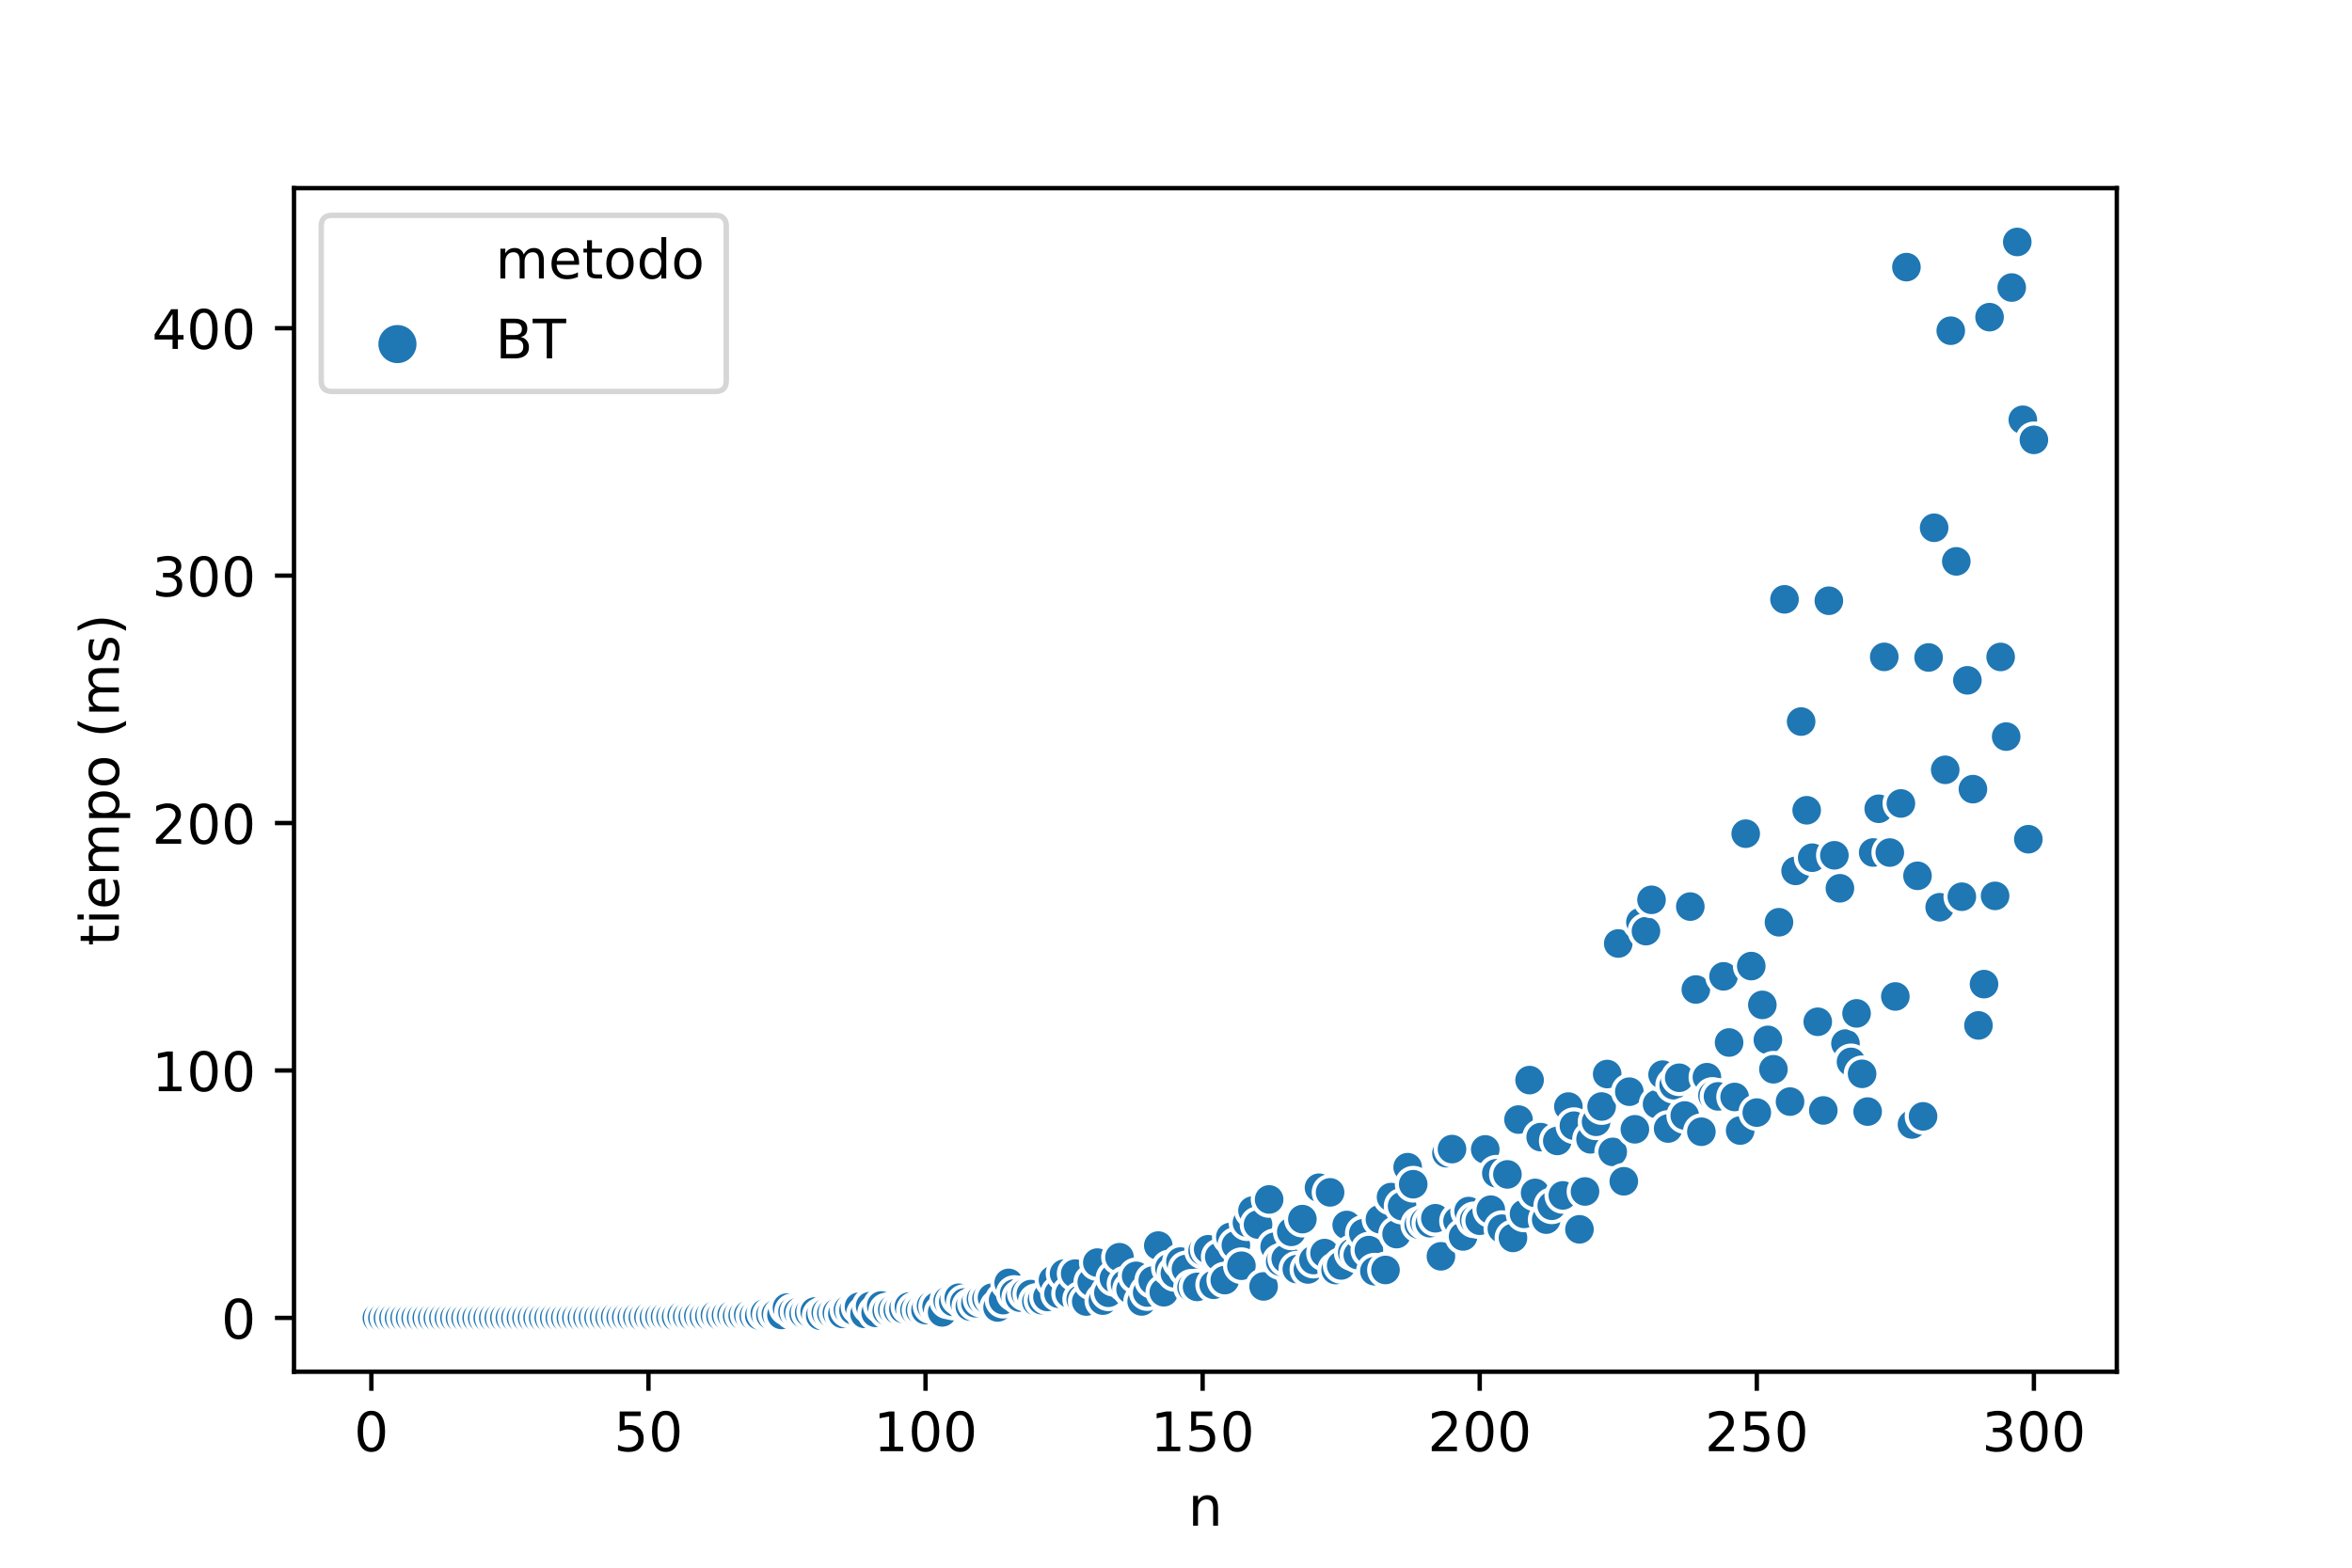 <?xml version="1.0" encoding="utf-8" standalone="no"?>
<!DOCTYPE svg PUBLIC "-//W3C//DTD SVG 1.1//EN"
  "http://www.w3.org/Graphics/SVG/1.1/DTD/svg11.dtd">
<!-- Created with matplotlib (https://matplotlib.org/) -->
<svg height="288pt" version="1.1" viewBox="0 0 432 288" width="432pt" xmlns="http://www.w3.org/2000/svg" xmlns:xlink="http://www.w3.org/1999/xlink">
 <defs>
  <style type="text/css">
*{stroke-linecap:butt;stroke-linejoin:round;white-space:pre;}
  </style>
 </defs>
 <g id="figure_1">
  <g id="patch_1">
   <path d="M 0 288 
L 432 288 
L 432 0 
L 0 0 
z
" style="fill:#ffffff;"/>
  </g>
  <g id="axes_1">
   <g id="patch_2">
    <path d="M 54 252 
L 388.8 252 
L 388.8 34.56 
L 54 34.56 
z
" style="fill:#ffffff;"/>
   </g>
   <g id="PathCollection_1">
    <defs>
     <path d="M 0 3 
C 0.796 3 1.559 2.684 2.121 2.121 
C 2.684 1.559 3 0.796 3 0 
C 3 -0.796 2.684 -1.559 2.121 -2.121 
C 1.559 -2.684 0.796 -3 0 -3 
C -0.796 -3 -1.559 -2.684 -2.121 -2.121 
C -2.684 -1.559 -3 -0.796 -3 0 
C -3 0.796 -2.684 1.559 -2.121 2.121 
C -1.559 2.684 -0.796 3 0 3 
z
" id="C0_0_d39c6ff288"/>
    </defs>
    <g clip-path="url(#pf43a219c9e)">
     <use style="fill:#1f77b4;stroke:#ffffff;stroke-width:0.75;" x="69.228" xlink:href="#C0_0_d39c6ff288" y="242.109"/>
    </g>
    <g clip-path="url(#pf43a219c9e)">
     <use style="fill:#1f77b4;stroke:#ffffff;stroke-width:0.75;" x="70.246" xlink:href="#C0_0_d39c6ff288" y="242.109"/>
    </g>
    <g clip-path="url(#pf43a219c9e)">
     <use style="fill:#1f77b4;stroke:#ffffff;stroke-width:0.75;" x="71.264" xlink:href="#C0_0_d39c6ff288" y="242.109"/>
    </g>
    <g clip-path="url(#pf43a219c9e)">
     <use style="fill:#1f77b4;stroke:#ffffff;stroke-width:0.75;" x="72.282" xlink:href="#C0_0_d39c6ff288" y="242.109"/>
    </g>
    <g clip-path="url(#pf43a219c9e)">
     <use style="fill:#1f77b4;stroke:#ffffff;stroke-width:0.75;" x="73.3" xlink:href="#C0_0_d39c6ff288" y="242.109"/>
    </g>
    <g clip-path="url(#pf43a219c9e)">
     <use style="fill:#1f77b4;stroke:#ffffff;stroke-width:0.75;" x="74.318" xlink:href="#C0_0_d39c6ff288" y="242.109"/>
    </g>
    <g clip-path="url(#pf43a219c9e)">
     <use style="fill:#1f77b4;stroke:#ffffff;stroke-width:0.75;" x="75.335" xlink:href="#C0_0_d39c6ff288" y="242.109"/>
    </g>
    <g clip-path="url(#pf43a219c9e)">
     <use style="fill:#1f77b4;stroke:#ffffff;stroke-width:0.75;" x="76.353" xlink:href="#C0_0_d39c6ff288" y="242.109"/>
    </g>
    <g clip-path="url(#pf43a219c9e)">
     <use style="fill:#1f77b4;stroke:#ffffff;stroke-width:0.75;" x="77.371" xlink:href="#C0_0_d39c6ff288" y="242.108"/>
    </g>
    <g clip-path="url(#pf43a219c9e)">
     <use style="fill:#1f77b4;stroke:#ffffff;stroke-width:0.75;" x="78.389" xlink:href="#C0_0_d39c6ff288" y="242.108"/>
    </g>
    <g clip-path="url(#pf43a219c9e)">
     <use style="fill:#1f77b4;stroke:#ffffff;stroke-width:0.75;" x="79.407" xlink:href="#C0_0_d39c6ff288" y="242.107"/>
    </g>
    <g clip-path="url(#pf43a219c9e)">
     <use style="fill:#1f77b4;stroke:#ffffff;stroke-width:0.75;" x="80.425" xlink:href="#C0_0_d39c6ff288" y="242.108"/>
    </g>
    <g clip-path="url(#pf43a219c9e)">
     <use style="fill:#1f77b4;stroke:#ffffff;stroke-width:0.75;" x="81.443" xlink:href="#C0_0_d39c6ff288" y="242.107"/>
    </g>
    <g clip-path="url(#pf43a219c9e)">
     <use style="fill:#1f77b4;stroke:#ffffff;stroke-width:0.75;" x="82.461" xlink:href="#C0_0_d39c6ff288" y="242.107"/>
    </g>
    <g clip-path="url(#pf43a219c9e)">
     <use style="fill:#1f77b4;stroke:#ffffff;stroke-width:0.75;" x="83.478" xlink:href="#C0_0_d39c6ff288" y="242.105"/>
    </g>
    <g clip-path="url(#pf43a219c9e)">
     <use style="fill:#1f77b4;stroke:#ffffff;stroke-width:0.75;" x="84.496" xlink:href="#C0_0_d39c6ff288" y="242.105"/>
    </g>
    <g clip-path="url(#pf43a219c9e)">
     <use style="fill:#1f77b4;stroke:#ffffff;stroke-width:0.75;" x="85.514" xlink:href="#C0_0_d39c6ff288" y="242.105"/>
    </g>
    <g clip-path="url(#pf43a219c9e)">
     <use style="fill:#1f77b4;stroke:#ffffff;stroke-width:0.75;" x="86.532" xlink:href="#C0_0_d39c6ff288" y="242.103"/>
    </g>
    <g clip-path="url(#pf43a219c9e)">
     <use style="fill:#1f77b4;stroke:#ffffff;stroke-width:0.75;" x="87.55" xlink:href="#C0_0_d39c6ff288" y="242.102"/>
    </g>
    <g clip-path="url(#pf43a219c9e)">
     <use style="fill:#1f77b4;stroke:#ffffff;stroke-width:0.75;" x="88.568" xlink:href="#C0_0_d39c6ff288" y="242.101"/>
    </g>
    <g clip-path="url(#pf43a219c9e)">
     <use style="fill:#1f77b4;stroke:#ffffff;stroke-width:0.75;" x="89.586" xlink:href="#C0_0_d39c6ff288" y="242.1"/>
    </g>
    <g clip-path="url(#pf43a219c9e)">
     <use style="fill:#1f77b4;stroke:#ffffff;stroke-width:0.75;" x="90.604" xlink:href="#C0_0_d39c6ff288" y="242.098"/>
    </g>
    <g clip-path="url(#pf43a219c9e)">
     <use style="fill:#1f77b4;stroke:#ffffff;stroke-width:0.75;" x="91.621" xlink:href="#C0_0_d39c6ff288" y="242.096"/>
    </g>
    <g clip-path="url(#pf43a219c9e)">
     <use style="fill:#1f77b4;stroke:#ffffff;stroke-width:0.75;" x="92.639" xlink:href="#C0_0_d39c6ff288" y="242.099"/>
    </g>
    <g clip-path="url(#pf43a219c9e)">
     <use style="fill:#1f77b4;stroke:#ffffff;stroke-width:0.75;" x="93.657" xlink:href="#C0_0_d39c6ff288" y="242.101"/>
    </g>
    <g clip-path="url(#pf43a219c9e)">
     <use style="fill:#1f77b4;stroke:#ffffff;stroke-width:0.75;" x="94.675" xlink:href="#C0_0_d39c6ff288" y="242.094"/>
    </g>
    <g clip-path="url(#pf43a219c9e)">
     <use style="fill:#1f77b4;stroke:#ffffff;stroke-width:0.75;" x="95.693" xlink:href="#C0_0_d39c6ff288" y="242.091"/>
    </g>
    <g clip-path="url(#pf43a219c9e)">
     <use style="fill:#1f77b4;stroke:#ffffff;stroke-width:0.75;" x="96.711" xlink:href="#C0_0_d39c6ff288" y="242.088"/>
    </g>
    <g clip-path="url(#pf43a219c9e)">
     <use style="fill:#1f77b4;stroke:#ffffff;stroke-width:0.75;" x="97.729" xlink:href="#C0_0_d39c6ff288" y="242.081"/>
    </g>
    <g clip-path="url(#pf43a219c9e)">
     <use style="fill:#1f77b4;stroke:#ffffff;stroke-width:0.75;" x="98.746" xlink:href="#C0_0_d39c6ff288" y="242.068"/>
    </g>
    <g clip-path="url(#pf43a219c9e)">
     <use style="fill:#1f77b4;stroke:#ffffff;stroke-width:0.75;" x="99.764" xlink:href="#C0_0_d39c6ff288" y="242.086"/>
    </g>
    <g clip-path="url(#pf43a219c9e)">
     <use style="fill:#1f77b4;stroke:#ffffff;stroke-width:0.75;" x="100.782" xlink:href="#C0_0_d39c6ff288" y="242.077"/>
    </g>
    <g clip-path="url(#pf43a219c9e)">
     <use style="fill:#1f77b4;stroke:#ffffff;stroke-width:0.75;" x="101.8" xlink:href="#C0_0_d39c6ff288" y="242.069"/>
    </g>
    <g clip-path="url(#pf43a219c9e)">
     <use style="fill:#1f77b4;stroke:#ffffff;stroke-width:0.75;" x="102.818" xlink:href="#C0_0_d39c6ff288" y="242.07"/>
    </g>
    <g clip-path="url(#pf43a219c9e)">
     <use style="fill:#1f77b4;stroke:#ffffff;stroke-width:0.75;" x="103.836" xlink:href="#C0_0_d39c6ff288" y="242.072"/>
    </g>
    <g clip-path="url(#pf43a219c9e)">
     <use style="fill:#1f77b4;stroke:#ffffff;stroke-width:0.75;" x="104.854" xlink:href="#C0_0_d39c6ff288" y="242.066"/>
    </g>
    <g clip-path="url(#pf43a219c9e)">
     <use style="fill:#1f77b4;stroke:#ffffff;stroke-width:0.75;" x="105.872" xlink:href="#C0_0_d39c6ff288" y="242.072"/>
    </g>
    <g clip-path="url(#pf43a219c9e)">
     <use style="fill:#1f77b4;stroke:#ffffff;stroke-width:0.75;" x="106.889" xlink:href="#C0_0_d39c6ff288" y="242.072"/>
    </g>
    <g clip-path="url(#pf43a219c9e)">
     <use style="fill:#1f77b4;stroke:#ffffff;stroke-width:0.75;" x="107.907" xlink:href="#C0_0_d39c6ff288" y="242.033"/>
    </g>
    <g clip-path="url(#pf43a219c9e)">
     <use style="fill:#1f77b4;stroke:#ffffff;stroke-width:0.75;" x="108.925" xlink:href="#C0_0_d39c6ff288" y="242.019"/>
    </g>
    <g clip-path="url(#pf43a219c9e)">
     <use style="fill:#1f77b4;stroke:#ffffff;stroke-width:0.75;" x="109.943" xlink:href="#C0_0_d39c6ff288" y="242.025"/>
    </g>
    <g clip-path="url(#pf43a219c9e)">
     <use style="fill:#1f77b4;stroke:#ffffff;stroke-width:0.75;" x="110.961" xlink:href="#C0_0_d39c6ff288" y="242.009"/>
    </g>
    <g clip-path="url(#pf43a219c9e)">
     <use style="fill:#1f77b4;stroke:#ffffff;stroke-width:0.75;" x="111.979" xlink:href="#C0_0_d39c6ff288" y="242.008"/>
    </g>
    <g clip-path="url(#pf43a219c9e)">
     <use style="fill:#1f77b4;stroke:#ffffff;stroke-width:0.75;" x="112.997" xlink:href="#C0_0_d39c6ff288" y="241.943"/>
    </g>
    <g clip-path="url(#pf43a219c9e)">
     <use style="fill:#1f77b4;stroke:#ffffff;stroke-width:0.75;" x="114.015" xlink:href="#C0_0_d39c6ff288" y="242.007"/>
    </g>
    <g clip-path="url(#pf43a219c9e)">
     <use style="fill:#1f77b4;stroke:#ffffff;stroke-width:0.75;" x="115.032" xlink:href="#C0_0_d39c6ff288" y="241.984"/>
    </g>
    <g clip-path="url(#pf43a219c9e)">
     <use style="fill:#1f77b4;stroke:#ffffff;stroke-width:0.75;" x="116.05" xlink:href="#C0_0_d39c6ff288" y="242.012"/>
    </g>
    <g clip-path="url(#pf43a219c9e)">
     <use style="fill:#1f77b4;stroke:#ffffff;stroke-width:0.75;" x="117.068" xlink:href="#C0_0_d39c6ff288" y="241.947"/>
    </g>
    <g clip-path="url(#pf43a219c9e)">
     <use style="fill:#1f77b4;stroke:#ffffff;stroke-width:0.75;" x="118.086" xlink:href="#C0_0_d39c6ff288" y="242.006"/>
    </g>
    <g clip-path="url(#pf43a219c9e)">
     <use style="fill:#1f77b4;stroke:#ffffff;stroke-width:0.75;" x="119.104" xlink:href="#C0_0_d39c6ff288" y="241.919"/>
    </g>
    <g clip-path="url(#pf43a219c9e)">
     <use style="fill:#1f77b4;stroke:#ffffff;stroke-width:0.75;" x="120.122" xlink:href="#C0_0_d39c6ff288" y="242.021"/>
    </g>
    <g clip-path="url(#pf43a219c9e)">
     <use style="fill:#1f77b4;stroke:#ffffff;stroke-width:0.75;" x="121.14" xlink:href="#C0_0_d39c6ff288" y="241.894"/>
    </g>
    <g clip-path="url(#pf43a219c9e)">
     <use style="fill:#1f77b4;stroke:#ffffff;stroke-width:0.75;" x="122.158" xlink:href="#C0_0_d39c6ff288" y="241.891"/>
    </g>
    <g clip-path="url(#pf43a219c9e)">
     <use style="fill:#1f77b4;stroke:#ffffff;stroke-width:0.75;" x="123.175" xlink:href="#C0_0_d39c6ff288" y="241.939"/>
    </g>
    <g clip-path="url(#pf43a219c9e)">
     <use style="fill:#1f77b4;stroke:#ffffff;stroke-width:0.75;" x="124.193" xlink:href="#C0_0_d39c6ff288" y="241.909"/>
    </g>
    <g clip-path="url(#pf43a219c9e)">
     <use style="fill:#1f77b4;stroke:#ffffff;stroke-width:0.75;" x="125.211" xlink:href="#C0_0_d39c6ff288" y="241.731"/>
    </g>
    <g clip-path="url(#pf43a219c9e)">
     <use style="fill:#1f77b4;stroke:#ffffff;stroke-width:0.75;" x="126.229" xlink:href="#C0_0_d39c6ff288" y="241.855"/>
    </g>
    <g clip-path="url(#pf43a219c9e)">
     <use style="fill:#1f77b4;stroke:#ffffff;stroke-width:0.75;" x="127.247" xlink:href="#C0_0_d39c6ff288" y="241.875"/>
    </g>
    <g clip-path="url(#pf43a219c9e)">
     <use style="fill:#1f77b4;stroke:#ffffff;stroke-width:0.75;" x="128.265" xlink:href="#C0_0_d39c6ff288" y="241.753"/>
    </g>
    <g clip-path="url(#pf43a219c9e)">
     <use style="fill:#1f77b4;stroke:#ffffff;stroke-width:0.75;" x="129.283" xlink:href="#C0_0_d39c6ff288" y="241.861"/>
    </g>
    <g clip-path="url(#pf43a219c9e)">
     <use style="fill:#1f77b4;stroke:#ffffff;stroke-width:0.75;" x="130.301" xlink:href="#C0_0_d39c6ff288" y="241.764"/>
    </g>
    <g clip-path="url(#pf43a219c9e)">
     <use style="fill:#1f77b4;stroke:#ffffff;stroke-width:0.75;" x="131.318" xlink:href="#C0_0_d39c6ff288" y="241.617"/>
    </g>
    <g clip-path="url(#pf43a219c9e)">
     <use style="fill:#1f77b4;stroke:#ffffff;stroke-width:0.75;" x="132.336" xlink:href="#C0_0_d39c6ff288" y="241.785"/>
    </g>
    <g clip-path="url(#pf43a219c9e)">
     <use style="fill:#1f77b4;stroke:#ffffff;stroke-width:0.75;" x="133.354" xlink:href="#C0_0_d39c6ff288" y="241.636"/>
    </g>
    <g clip-path="url(#pf43a219c9e)">
     <use style="fill:#1f77b4;stroke:#ffffff;stroke-width:0.75;" x="134.372" xlink:href="#C0_0_d39c6ff288" y="241.585"/>
    </g>
    <g clip-path="url(#pf43a219c9e)">
     <use style="fill:#1f77b4;stroke:#ffffff;stroke-width:0.75;" x="135.39" xlink:href="#C0_0_d39c6ff288" y="241.753"/>
    </g>
    <g clip-path="url(#pf43a219c9e)">
     <use style="fill:#1f77b4;stroke:#ffffff;stroke-width:0.75;" x="136.408" xlink:href="#C0_0_d39c6ff288" y="241.657"/>
    </g>
    <g clip-path="url(#pf43a219c9e)">
     <use style="fill:#1f77b4;stroke:#ffffff;stroke-width:0.75;" x="137.426" xlink:href="#C0_0_d39c6ff288" y="241.532"/>
    </g>
    <g clip-path="url(#pf43a219c9e)">
     <use style="fill:#1f77b4;stroke:#ffffff;stroke-width:0.75;" x="138.443" xlink:href="#C0_0_d39c6ff288" y="241.734"/>
    </g>
    <g clip-path="url(#pf43a219c9e)">
     <use style="fill:#1f77b4;stroke:#ffffff;stroke-width:0.75;" x="139.461" xlink:href="#C0_0_d39c6ff288" y="241.676"/>
    </g>
    <g clip-path="url(#pf43a219c9e)">
     <use style="fill:#1f77b4;stroke:#ffffff;stroke-width:0.75;" x="140.479" xlink:href="#C0_0_d39c6ff288" y="241.271"/>
    </g>
    <g clip-path="url(#pf43a219c9e)">
     <use style="fill:#1f77b4;stroke:#ffffff;stroke-width:0.75;" x="141.497" xlink:href="#C0_0_d39c6ff288" y="241.586"/>
    </g>
    <g clip-path="url(#pf43a219c9e)">
     <use style="fill:#1f77b4;stroke:#ffffff;stroke-width:0.75;" x="142.515" xlink:href="#C0_0_d39c6ff288" y="241.381"/>
    </g>
    <g clip-path="url(#pf43a219c9e)">
     <use style="fill:#1f77b4;stroke:#ffffff;stroke-width:0.75;" x="143.533" xlink:href="#C0_0_d39c6ff288" y="241.57"/>
    </g>
    <g clip-path="url(#pf43a219c9e)">
     <use style="fill:#1f77b4;stroke:#ffffff;stroke-width:0.75;" x="144.551" xlink:href="#C0_0_d39c6ff288" y="240.218"/>
    </g>
    <g clip-path="url(#pf43a219c9e)">
     <use style="fill:#1f77b4;stroke:#ffffff;stroke-width:0.75;" x="145.569" xlink:href="#C0_0_d39c6ff288" y="240.965"/>
    </g>
    <g clip-path="url(#pf43a219c9e)">
     <use style="fill:#1f77b4;stroke:#ffffff;stroke-width:0.75;" x="146.586" xlink:href="#C0_0_d39c6ff288" y="241.014"/>
    </g>
    <g clip-path="url(#pf43a219c9e)">
     <use style="fill:#1f77b4;stroke:#ffffff;stroke-width:0.75;" x="147.604" xlink:href="#C0_0_d39c6ff288" y="241.34"/>
    </g>
    <g clip-path="url(#pf43a219c9e)">
     <use style="fill:#1f77b4;stroke:#ffffff;stroke-width:0.75;" x="148.622" xlink:href="#C0_0_d39c6ff288" y="241.158"/>
    </g>
    <g clip-path="url(#pf43a219c9e)">
     <use style="fill:#1f77b4;stroke:#ffffff;stroke-width:0.75;" x="149.64" xlink:href="#C0_0_d39c6ff288" y="240.946"/>
    </g>
    <g clip-path="url(#pf43a219c9e)">
     <use style="fill:#1f77b4;stroke:#ffffff;stroke-width:0.75;" x="150.658" xlink:href="#C0_0_d39c6ff288" y="241.706"/>
    </g>
    <g clip-path="url(#pf43a219c9e)">
     <use style="fill:#1f77b4;stroke:#ffffff;stroke-width:0.75;" x="151.676" xlink:href="#C0_0_d39c6ff288" y="241.121"/>
    </g>
    <g clip-path="url(#pf43a219c9e)">
     <use style="fill:#1f77b4;stroke:#ffffff;stroke-width:0.75;" x="152.694" xlink:href="#C0_0_d39c6ff288" y="241.262"/>
    </g>
    <g clip-path="url(#pf43a219c9e)">
     <use style="fill:#1f77b4;stroke:#ffffff;stroke-width:0.75;" x="153.712" xlink:href="#C0_0_d39c6ff288" y="241.179"/>
    </g>
    <g clip-path="url(#pf43a219c9e)">
     <use style="fill:#1f77b4;stroke:#ffffff;stroke-width:0.75;" x="154.729" xlink:href="#C0_0_d39c6ff288" y="241.379"/>
    </g>
    <g clip-path="url(#pf43a219c9e)">
     <use style="fill:#1f77b4;stroke:#ffffff;stroke-width:0.75;" x="155.747" xlink:href="#C0_0_d39c6ff288" y="240.607"/>
    </g>
    <g clip-path="url(#pf43a219c9e)">
     <use style="fill:#1f77b4;stroke:#ffffff;stroke-width:0.75;" x="156.765" xlink:href="#C0_0_d39c6ff288" y="240.741"/>
    </g>
    <g clip-path="url(#pf43a219c9e)">
     <use style="fill:#1f77b4;stroke:#ffffff;stroke-width:0.75;" x="157.783" xlink:href="#C0_0_d39c6ff288" y="240.052"/>
    </g>
    <g clip-path="url(#pf43a219c9e)">
     <use style="fill:#1f77b4;stroke:#ffffff;stroke-width:0.75;" x="158.801" xlink:href="#C0_0_d39c6ff288" y="241.375"/>
    </g>
    <g clip-path="url(#pf43a219c9e)">
     <use style="fill:#1f77b4;stroke:#ffffff;stroke-width:0.75;" x="159.819" xlink:href="#C0_0_d39c6ff288" y="239.936"/>
    </g>
    <g clip-path="url(#pf43a219c9e)">
     <use style="fill:#1f77b4;stroke:#ffffff;stroke-width:0.75;" x="160.837" xlink:href="#C0_0_d39c6ff288" y="241.191"/>
    </g>
    <g clip-path="url(#pf43a219c9e)">
     <use style="fill:#1f77b4;stroke:#ffffff;stroke-width:0.75;" x="161.855" xlink:href="#C0_0_d39c6ff288" y="239.83"/>
    </g>
    <g clip-path="url(#pf43a219c9e)">
     <use style="fill:#1f77b4;stroke:#ffffff;stroke-width:0.75;" x="162.872" xlink:href="#C0_0_d39c6ff288" y="240.834"/>
    </g>
    <g clip-path="url(#pf43a219c9e)">
     <use style="fill:#1f77b4;stroke:#ffffff;stroke-width:0.75;" x="163.89" xlink:href="#C0_0_d39c6ff288" y="240.578"/>
    </g>
    <g clip-path="url(#pf43a219c9e)">
     <use style="fill:#1f77b4;stroke:#ffffff;stroke-width:0.75;" x="164.908" xlink:href="#C0_0_d39c6ff288" y="240.685"/>
    </g>
    <g clip-path="url(#pf43a219c9e)">
     <use style="fill:#1f77b4;stroke:#ffffff;stroke-width:0.75;" x="165.926" xlink:href="#C0_0_d39c6ff288" y="240.481"/>
    </g>
    <g clip-path="url(#pf43a219c9e)">
     <use style="fill:#1f77b4;stroke:#ffffff;stroke-width:0.75;" x="166.944" xlink:href="#C0_0_d39c6ff288" y="240.032"/>
    </g>
    <g clip-path="url(#pf43a219c9e)">
     <use style="fill:#1f77b4;stroke:#ffffff;stroke-width:0.75;" x="167.962" xlink:href="#C0_0_d39c6ff288" y="240.652"/>
    </g>
    <g clip-path="url(#pf43a219c9e)">
     <use style="fill:#1f77b4;stroke:#ffffff;stroke-width:0.75;" x="168.98" xlink:href="#C0_0_d39c6ff288" y="240.679"/>
    </g>
    <g clip-path="url(#pf43a219c9e)">
     <use style="fill:#1f77b4;stroke:#ffffff;stroke-width:0.75;" x="169.997" xlink:href="#C0_0_d39c6ff288" y="240.671"/>
    </g>
    <g clip-path="url(#pf43a219c9e)">
     <use style="fill:#1f77b4;stroke:#ffffff;stroke-width:0.75;" x="171.015" xlink:href="#C0_0_d39c6ff288" y="239.879"/>
    </g>
    <g clip-path="url(#pf43a219c9e)">
     <use style="fill:#1f77b4;stroke:#ffffff;stroke-width:0.75;" x="172.033" xlink:href="#C0_0_d39c6ff288" y="240.004"/>
    </g>
    <g clip-path="url(#pf43a219c9e)">
     <use style="fill:#1f77b4;stroke:#ffffff;stroke-width:0.75;" x="173.051" xlink:href="#C0_0_d39c6ff288" y="241.098"/>
    </g>
    <g clip-path="url(#pf43a219c9e)">
     <use style="fill:#1f77b4;stroke:#ffffff;stroke-width:0.75;" x="174.069" xlink:href="#C0_0_d39c6ff288" y="238.972"/>
    </g>
    <g clip-path="url(#pf43a219c9e)">
     <use style="fill:#1f77b4;stroke:#ffffff;stroke-width:0.75;" x="175.087" xlink:href="#C0_0_d39c6ff288" y="239.188"/>
    </g>
    <g clip-path="url(#pf43a219c9e)">
     <use style="fill:#1f77b4;stroke:#ffffff;stroke-width:0.75;" x="176.105" xlink:href="#C0_0_d39c6ff288" y="238.407"/>
    </g>
    <g clip-path="url(#pf43a219c9e)">
     <use style="fill:#1f77b4;stroke:#ffffff;stroke-width:0.75;" x="177.123" xlink:href="#C0_0_d39c6ff288" y="239.282"/>
    </g>
    <g clip-path="url(#pf43a219c9e)">
     <use style="fill:#1f77b4;stroke:#ffffff;stroke-width:0.75;" x="178.14" xlink:href="#C0_0_d39c6ff288" y="240.017"/>
    </g>
    <g clip-path="url(#pf43a219c9e)">
     <use style="fill:#1f77b4;stroke:#ffffff;stroke-width:0.75;" x="179.158" xlink:href="#C0_0_d39c6ff288" y="239.41"/>
    </g>
    <g clip-path="url(#pf43a219c9e)">
     <use style="fill:#1f77b4;stroke:#ffffff;stroke-width:0.75;" x="180.176" xlink:href="#C0_0_d39c6ff288" y="238.665"/>
    </g>
    <g clip-path="url(#pf43a219c9e)">
     <use style="fill:#1f77b4;stroke:#ffffff;stroke-width:0.75;" x="181.194" xlink:href="#C0_0_d39c6ff288" y="238.576"/>
    </g>
    <g clip-path="url(#pf43a219c9e)">
     <use style="fill:#1f77b4;stroke:#ffffff;stroke-width:0.75;" x="182.212" xlink:href="#C0_0_d39c6ff288" y="238.393"/>
    </g>
    <g clip-path="url(#pf43a219c9e)">
     <use style="fill:#1f77b4;stroke:#ffffff;stroke-width:0.75;" x="183.23" xlink:href="#C0_0_d39c6ff288" y="240.192"/>
    </g>
    <g clip-path="url(#pf43a219c9e)">
     <use style="fill:#1f77b4;stroke:#ffffff;stroke-width:0.75;" x="184.248" xlink:href="#C0_0_d39c6ff288" y="238.849"/>
    </g>
    <g clip-path="url(#pf43a219c9e)">
     <use style="fill:#1f77b4;stroke:#ffffff;stroke-width:0.75;" x="185.266" xlink:href="#C0_0_d39c6ff288" y="235.679"/>
    </g>
    <g clip-path="url(#pf43a219c9e)">
     <use style="fill:#1f77b4;stroke:#ffffff;stroke-width:0.75;" x="186.283" xlink:href="#C0_0_d39c6ff288" y="237.638"/>
    </g>
    <g clip-path="url(#pf43a219c9e)">
     <use style="fill:#1f77b4;stroke:#ffffff;stroke-width:0.75;" x="187.301" xlink:href="#C0_0_d39c6ff288" y="238.383"/>
    </g>
    <g clip-path="url(#pf43a219c9e)">
     <use style="fill:#1f77b4;stroke:#ffffff;stroke-width:0.75;" x="188.319" xlink:href="#C0_0_d39c6ff288" y="237.558"/>
    </g>
    <g clip-path="url(#pf43a219c9e)">
     <use style="fill:#1f77b4;stroke:#ffffff;stroke-width:0.75;" x="189.337" xlink:href="#C0_0_d39c6ff288" y="237.736"/>
    </g>
    <g clip-path="url(#pf43a219c9e)">
     <use style="fill:#1f77b4;stroke:#ffffff;stroke-width:0.75;" x="190.355" xlink:href="#C0_0_d39c6ff288" y="239.105"/>
    </g>
    <g clip-path="url(#pf43a219c9e)">
     <use style="fill:#1f77b4;stroke:#ffffff;stroke-width:0.75;" x="191.373" xlink:href="#C0_0_d39c6ff288" y="238.871"/>
    </g>
    <g clip-path="url(#pf43a219c9e)">
     <use style="fill:#1f77b4;stroke:#ffffff;stroke-width:0.75;" x="192.391" xlink:href="#C0_0_d39c6ff288" y="238.261"/>
    </g>
    <g clip-path="url(#pf43a219c9e)">
     <use style="fill:#1f77b4;stroke:#ffffff;stroke-width:0.75;" x="193.409" xlink:href="#C0_0_d39c6ff288" y="235.153"/>
    </g>
    <g clip-path="url(#pf43a219c9e)">
     <use style="fill:#1f77b4;stroke:#ffffff;stroke-width:0.75;" x="194.426" xlink:href="#C0_0_d39c6ff288" y="237.675"/>
    </g>
    <g clip-path="url(#pf43a219c9e)">
     <use style="fill:#1f77b4;stroke:#ffffff;stroke-width:0.75;" x="195.444" xlink:href="#C0_0_d39c6ff288" y="233.976"/>
    </g>
    <g clip-path="url(#pf43a219c9e)">
     <use style="fill:#1f77b4;stroke:#ffffff;stroke-width:0.75;" x="196.462" xlink:href="#C0_0_d39c6ff288" y="237.646"/>
    </g>
    <g clip-path="url(#pf43a219c9e)">
     <use style="fill:#1f77b4;stroke:#ffffff;stroke-width:0.75;" x="197.48" xlink:href="#C0_0_d39c6ff288" y="233.978"/>
    </g>
    <g clip-path="url(#pf43a219c9e)">
     <use style="fill:#1f77b4;stroke:#ffffff;stroke-width:0.75;" x="198.498" xlink:href="#C0_0_d39c6ff288" y="238.675"/>
    </g>
    <g clip-path="url(#pf43a219c9e)">
     <use style="fill:#1f77b4;stroke:#ffffff;stroke-width:0.75;" x="199.516" xlink:href="#C0_0_d39c6ff288" y="239.106"/>
    </g>
    <g clip-path="url(#pf43a219c9e)">
     <use style="fill:#1f77b4;stroke:#ffffff;stroke-width:0.75;" x="200.534" xlink:href="#C0_0_d39c6ff288" y="235.546"/>
    </g>
    <g clip-path="url(#pf43a219c9e)">
     <use style="fill:#1f77b4;stroke:#ffffff;stroke-width:0.75;" x="201.552" xlink:href="#C0_0_d39c6ff288" y="231.952"/>
    </g>
    <g clip-path="url(#pf43a219c9e)">
     <use style="fill:#1f77b4;stroke:#ffffff;stroke-width:0.75;" x="202.569" xlink:href="#C0_0_d39c6ff288" y="238.939"/>
    </g>
    <g clip-path="url(#pf43a219c9e)">
     <use style="fill:#1f77b4;stroke:#ffffff;stroke-width:0.75;" x="203.587" xlink:href="#C0_0_d39c6ff288" y="237.492"/>
    </g>
    <g clip-path="url(#pf43a219c9e)">
     <use style="fill:#1f77b4;stroke:#ffffff;stroke-width:0.75;" x="204.605" xlink:href="#C0_0_d39c6ff288" y="234.841"/>
    </g>
    <g clip-path="url(#pf43a219c9e)">
     <use style="fill:#1f77b4;stroke:#ffffff;stroke-width:0.75;" x="205.623" xlink:href="#C0_0_d39c6ff288" y="230.963"/>
    </g>
    <g clip-path="url(#pf43a219c9e)">
     <use style="fill:#1f77b4;stroke:#ffffff;stroke-width:0.75;" x="206.641" xlink:href="#C0_0_d39c6ff288" y="235.902"/>
    </g>
    <g clip-path="url(#pf43a219c9e)">
     <use style="fill:#1f77b4;stroke:#ffffff;stroke-width:0.75;" x="207.659" xlink:href="#C0_0_d39c6ff288" y="236.899"/>
    </g>
    <g clip-path="url(#pf43a219c9e)">
     <use style="fill:#1f77b4;stroke:#ffffff;stroke-width:0.75;" x="208.677" xlink:href="#C0_0_d39c6ff288" y="234.384"/>
    </g>
    <g clip-path="url(#pf43a219c9e)">
     <use style="fill:#1f77b4;stroke:#ffffff;stroke-width:0.75;" x="209.694" xlink:href="#C0_0_d39c6ff288" y="239.091"/>
    </g>
    <g clip-path="url(#pf43a219c9e)">
     <use style="fill:#1f77b4;stroke:#ffffff;stroke-width:0.75;" x="210.712" xlink:href="#C0_0_d39c6ff288" y="237.45"/>
    </g>
    <g clip-path="url(#pf43a219c9e)">
     <use style="fill:#1f77b4;stroke:#ffffff;stroke-width:0.75;" x="211.73" xlink:href="#C0_0_d39c6ff288" y="235.249"/>
    </g>
    <g clip-path="url(#pf43a219c9e)">
     <use style="fill:#1f77b4;stroke:#ffffff;stroke-width:0.75;" x="212.748" xlink:href="#C0_0_d39c6ff288" y="228.824"/>
    </g>
    <g clip-path="url(#pf43a219c9e)">
     <use style="fill:#1f77b4;stroke:#ffffff;stroke-width:0.75;" x="213.766" xlink:href="#C0_0_d39c6ff288" y="237.397"/>
    </g>
    <g clip-path="url(#pf43a219c9e)">
     <use style="fill:#1f77b4;stroke:#ffffff;stroke-width:0.75;" x="214.784" xlink:href="#C0_0_d39c6ff288" y="232.936"/>
    </g>
    <g clip-path="url(#pf43a219c9e)">
     <use style="fill:#1f77b4;stroke:#ffffff;stroke-width:0.75;" x="215.802" xlink:href="#C0_0_d39c6ff288" y="233.941"/>
    </g>
    <g clip-path="url(#pf43a219c9e)">
     <use style="fill:#1f77b4;stroke:#ffffff;stroke-width:0.75;" x="216.82" xlink:href="#C0_0_d39c6ff288" y="231.762"/>
    </g>
    <g clip-path="url(#pf43a219c9e)">
     <use style="fill:#1f77b4;stroke:#ffffff;stroke-width:0.75;" x="217.837" xlink:href="#C0_0_d39c6ff288" y="233.128"/>
    </g>
    <g clip-path="url(#pf43a219c9e)">
     <use style="fill:#1f77b4;stroke:#ffffff;stroke-width:0.75;" x="218.855" xlink:href="#C0_0_d39c6ff288" y="236.492"/>
    </g>
    <g clip-path="url(#pf43a219c9e)">
     <use style="fill:#1f77b4;stroke:#ffffff;stroke-width:0.75;" x="219.873" xlink:href="#C0_0_d39c6ff288" y="236.418"/>
    </g>
    <g clip-path="url(#pf43a219c9e)">
     <use style="fill:#1f77b4;stroke:#ffffff;stroke-width:0.75;" x="220.891" xlink:href="#C0_0_d39c6ff288" y="229.808"/>
    </g>
    <g clip-path="url(#pf43a219c9e)">
     <use style="fill:#1f77b4;stroke:#ffffff;stroke-width:0.75;" x="221.909" xlink:href="#C0_0_d39c6ff288" y="229.505"/>
    </g>
    <g clip-path="url(#pf43a219c9e)">
     <use style="fill:#1f77b4;stroke:#ffffff;stroke-width:0.75;" x="222.927" xlink:href="#C0_0_d39c6ff288" y="236.028"/>
    </g>
    <g clip-path="url(#pf43a219c9e)">
     <use style="fill:#1f77b4;stroke:#ffffff;stroke-width:0.75;" x="223.945" xlink:href="#C0_0_d39c6ff288" y="230.895"/>
    </g>
    <g clip-path="url(#pf43a219c9e)">
     <use style="fill:#1f77b4;stroke:#ffffff;stroke-width:0.75;" x="224.963" xlink:href="#C0_0_d39c6ff288" y="235.163"/>
    </g>
    <g clip-path="url(#pf43a219c9e)">
     <use style="fill:#1f77b4;stroke:#ffffff;stroke-width:0.75;" x="225.98" xlink:href="#C0_0_d39c6ff288" y="227.243"/>
    </g>
    <g clip-path="url(#pf43a219c9e)">
     <use style="fill:#1f77b4;stroke:#ffffff;stroke-width:0.75;" x="226.998" xlink:href="#C0_0_d39c6ff288" y="228.763"/>
    </g>
    <g clip-path="url(#pf43a219c9e)">
     <use style="fill:#1f77b4;stroke:#ffffff;stroke-width:0.75;" x="228.016" xlink:href="#C0_0_d39c6ff288" y="232.527"/>
    </g>
    <g clip-path="url(#pf43a219c9e)">
     <use style="fill:#1f77b4;stroke:#ffffff;stroke-width:0.75;" x="229.034" xlink:href="#C0_0_d39c6ff288" y="224.614"/>
    </g>
    <g clip-path="url(#pf43a219c9e)">
     <use style="fill:#1f77b4;stroke:#ffffff;stroke-width:0.75;" x="230.052" xlink:href="#C0_0_d39c6ff288" y="222.403"/>
    </g>
    <g clip-path="url(#pf43a219c9e)">
     <use style="fill:#1f77b4;stroke:#ffffff;stroke-width:0.75;" x="231.07" xlink:href="#C0_0_d39c6ff288" y="224.962"/>
    </g>
    <g clip-path="url(#pf43a219c9e)">
     <use style="fill:#1f77b4;stroke:#ffffff;stroke-width:0.75;" x="232.088" xlink:href="#C0_0_d39c6ff288" y="236.328"/>
    </g>
    <g clip-path="url(#pf43a219c9e)">
     <use style="fill:#1f77b4;stroke:#ffffff;stroke-width:0.75;" x="233.106" xlink:href="#C0_0_d39c6ff288" y="220.351"/>
    </g>
    <g clip-path="url(#pf43a219c9e)">
     <use style="fill:#1f77b4;stroke:#ffffff;stroke-width:0.75;" x="234.123" xlink:href="#C0_0_d39c6ff288" y="229.033"/>
    </g>
    <g clip-path="url(#pf43a219c9e)">
     <use style="fill:#1f77b4;stroke:#ffffff;stroke-width:0.75;" x="235.141" xlink:href="#C0_0_d39c6ff288" y="231.763"/>
    </g>
    <g clip-path="url(#pf43a219c9e)">
     <use style="fill:#1f77b4;stroke:#ffffff;stroke-width:0.75;" x="236.159" xlink:href="#C0_0_d39c6ff288" y="231.235"/>
    </g>
    <g clip-path="url(#pf43a219c9e)">
     <use style="fill:#1f77b4;stroke:#ffffff;stroke-width:0.75;" x="237.177" xlink:href="#C0_0_d39c6ff288" y="226.304"/>
    </g>
    <g clip-path="url(#pf43a219c9e)">
     <use style="fill:#1f77b4;stroke:#ffffff;stroke-width:0.75;" x="238.195" xlink:href="#C0_0_d39c6ff288" y="233.147"/>
    </g>
    <g clip-path="url(#pf43a219c9e)">
     <use style="fill:#1f77b4;stroke:#ffffff;stroke-width:0.75;" x="239.213" xlink:href="#C0_0_d39c6ff288" y="223.964"/>
    </g>
    <g clip-path="url(#pf43a219c9e)">
     <use style="fill:#1f77b4;stroke:#ffffff;stroke-width:0.75;" x="240.231" xlink:href="#C0_0_d39c6ff288" y="233.212"/>
    </g>
    <g clip-path="url(#pf43a219c9e)">
     <use style="fill:#1f77b4;stroke:#ffffff;stroke-width:0.75;" x="241.248" xlink:href="#C0_0_d39c6ff288" y="231.484"/>
    </g>
    <g clip-path="url(#pf43a219c9e)">
     <use style="fill:#1f77b4;stroke:#ffffff;stroke-width:0.75;" x="242.266" xlink:href="#C0_0_d39c6ff288" y="218.197"/>
    </g>
    <g clip-path="url(#pf43a219c9e)">
     <use style="fill:#1f77b4;stroke:#ffffff;stroke-width:0.75;" x="243.284" xlink:href="#C0_0_d39c6ff288" y="230.204"/>
    </g>
    <g clip-path="url(#pf43a219c9e)">
     <use style="fill:#1f77b4;stroke:#ffffff;stroke-width:0.75;" x="244.302" xlink:href="#C0_0_d39c6ff288" y="219.051"/>
    </g>
    <g clip-path="url(#pf43a219c9e)">
     <use style="fill:#1f77b4;stroke:#ffffff;stroke-width:0.75;" x="245.32" xlink:href="#C0_0_d39c6ff288" y="233.319"/>
    </g>
    <g clip-path="url(#pf43a219c9e)">
     <use style="fill:#1f77b4;stroke:#ffffff;stroke-width:0.75;" x="246.338" xlink:href="#C0_0_d39c6ff288" y="232.473"/>
    </g>
    <g clip-path="url(#pf43a219c9e)">
     <use style="fill:#1f77b4;stroke:#ffffff;stroke-width:0.75;" x="247.356" xlink:href="#C0_0_d39c6ff288" y="225.042"/>
    </g>
    <g clip-path="url(#pf43a219c9e)">
     <use style="fill:#1f77b4;stroke:#ffffff;stroke-width:0.75;" x="248.374" xlink:href="#C0_0_d39c6ff288" y="230.126"/>
    </g>
    <g clip-path="url(#pf43a219c9e)">
     <use style="fill:#1f77b4;stroke:#ffffff;stroke-width:0.75;" x="249.391" xlink:href="#C0_0_d39c6ff288" y="230.576"/>
    </g>
    <g clip-path="url(#pf43a219c9e)">
     <use style="fill:#1f77b4;stroke:#ffffff;stroke-width:0.75;" x="250.409" xlink:href="#C0_0_d39c6ff288" y="226.563"/>
    </g>
    <g clip-path="url(#pf43a219c9e)">
     <use style="fill:#1f77b4;stroke:#ffffff;stroke-width:0.75;" x="251.427" xlink:href="#C0_0_d39c6ff288" y="229.657"/>
    </g>
    <g clip-path="url(#pf43a219c9e)">
     <use style="fill:#1f77b4;stroke:#ffffff;stroke-width:0.75;" x="252.445" xlink:href="#C0_0_d39c6ff288" y="233.532"/>
    </g>
    <g clip-path="url(#pf43a219c9e)">
     <use style="fill:#1f77b4;stroke:#ffffff;stroke-width:0.75;" x="253.463" xlink:href="#C0_0_d39c6ff288" y="223.981"/>
    </g>
    <g clip-path="url(#pf43a219c9e)">
     <use style="fill:#1f77b4;stroke:#ffffff;stroke-width:0.75;" x="254.481" xlink:href="#C0_0_d39c6ff288" y="233.306"/>
    </g>
    <g clip-path="url(#pf43a219c9e)">
     <use style="fill:#1f77b4;stroke:#ffffff;stroke-width:0.75;" x="255.499" xlink:href="#C0_0_d39c6ff288" y="219.918"/>
    </g>
    <g clip-path="url(#pf43a219c9e)">
     <use style="fill:#1f77b4;stroke:#ffffff;stroke-width:0.75;" x="256.517" xlink:href="#C0_0_d39c6ff288" y="226.716"/>
    </g>
    <g clip-path="url(#pf43a219c9e)">
     <use style="fill:#1f77b4;stroke:#ffffff;stroke-width:0.75;" x="257.534" xlink:href="#C0_0_d39c6ff288" y="221.582"/>
    </g>
    <g clip-path="url(#pf43a219c9e)">
     <use style="fill:#1f77b4;stroke:#ffffff;stroke-width:0.75;" x="258.552" xlink:href="#C0_0_d39c6ff288" y="214.423"/>
    </g>
    <g clip-path="url(#pf43a219c9e)">
     <use style="fill:#1f77b4;stroke:#ffffff;stroke-width:0.75;" x="259.57" xlink:href="#C0_0_d39c6ff288" y="217.554"/>
    </g>
    <g clip-path="url(#pf43a219c9e)">
     <use style="fill:#1f77b4;stroke:#ffffff;stroke-width:0.75;" x="260.588" xlink:href="#C0_0_d39c6ff288" y="224.97"/>
    </g>
    <g clip-path="url(#pf43a219c9e)">
     <use style="fill:#1f77b4;stroke:#ffffff;stroke-width:0.75;" x="261.606" xlink:href="#C0_0_d39c6ff288" y="224.507"/>
    </g>
    <g clip-path="url(#pf43a219c9e)">
     <use style="fill:#1f77b4;stroke:#ffffff;stroke-width:0.75;" x="262.624" xlink:href="#C0_0_d39c6ff288" y="224.715"/>
    </g>
    <g clip-path="url(#pf43a219c9e)">
     <use style="fill:#1f77b4;stroke:#ffffff;stroke-width:0.75;" x="263.642" xlink:href="#C0_0_d39c6ff288" y="223.809"/>
    </g>
    <g clip-path="url(#pf43a219c9e)">
     <use style="fill:#1f77b4;stroke:#ffffff;stroke-width:0.75;" x="264.66" xlink:href="#C0_0_d39c6ff288" y="230.8"/>
    </g>
    <g clip-path="url(#pf43a219c9e)">
     <use style="fill:#1f77b4;stroke:#ffffff;stroke-width:0.75;" x="265.677" xlink:href="#C0_0_d39c6ff288" y="211.855"/>
    </g>
    <g clip-path="url(#pf43a219c9e)">
     <use style="fill:#1f77b4;stroke:#ffffff;stroke-width:0.75;" x="266.695" xlink:href="#C0_0_d39c6ff288" y="211.097"/>
    </g>
    <g clip-path="url(#pf43a219c9e)">
     <use style="fill:#1f77b4;stroke:#ffffff;stroke-width:0.75;" x="267.713" xlink:href="#C0_0_d39c6ff288" y="224.308"/>
    </g>
    <g clip-path="url(#pf43a219c9e)">
     <use style="fill:#1f77b4;stroke:#ffffff;stroke-width:0.75;" x="268.731" xlink:href="#C0_0_d39c6ff288" y="227.147"/>
    </g>
    <g clip-path="url(#pf43a219c9e)">
     <use style="fill:#1f77b4;stroke:#ffffff;stroke-width:0.75;" x="269.749" xlink:href="#C0_0_d39c6ff288" y="222.486"/>
    </g>
    <g clip-path="url(#pf43a219c9e)">
     <use style="fill:#1f77b4;stroke:#ffffff;stroke-width:0.75;" x="270.767" xlink:href="#C0_0_d39c6ff288" y="224.093"/>
    </g>
    <g clip-path="url(#pf43a219c9e)">
     <use style="fill:#1f77b4;stroke:#ffffff;stroke-width:0.75;" x="271.785" xlink:href="#C0_0_d39c6ff288" y="224.259"/>
    </g>
    <g clip-path="url(#pf43a219c9e)">
     <use style="fill:#1f77b4;stroke:#ffffff;stroke-width:0.75;" x="272.803" xlink:href="#C0_0_d39c6ff288" y="211.157"/>
    </g>
    <g clip-path="url(#pf43a219c9e)">
     <use style="fill:#1f77b4;stroke:#ffffff;stroke-width:0.75;" x="273.82" xlink:href="#C0_0_d39c6ff288" y="222.23"/>
    </g>
    <g clip-path="url(#pf43a219c9e)">
     <use style="fill:#1f77b4;stroke:#ffffff;stroke-width:0.75;" x="274.838" xlink:href="#C0_0_d39c6ff288" y="215.538"/>
    </g>
    <g clip-path="url(#pf43a219c9e)">
     <use style="fill:#1f77b4;stroke:#ffffff;stroke-width:0.75;" x="275.856" xlink:href="#C0_0_d39c6ff288" y="225.722"/>
    </g>
    <g clip-path="url(#pf43a219c9e)">
     <use style="fill:#1f77b4;stroke:#ffffff;stroke-width:0.75;" x="276.874" xlink:href="#C0_0_d39c6ff288" y="215.75"/>
    </g>
    <g clip-path="url(#pf43a219c9e)">
     <use style="fill:#1f77b4;stroke:#ffffff;stroke-width:0.75;" x="277.892" xlink:href="#C0_0_d39c6ff288" y="227.415"/>
    </g>
    <g clip-path="url(#pf43a219c9e)">
     <use style="fill:#1f77b4;stroke:#ffffff;stroke-width:0.75;" x="278.91" xlink:href="#C0_0_d39c6ff288" y="205.675"/>
    </g>
    <g clip-path="url(#pf43a219c9e)">
     <use style="fill:#1f77b4;stroke:#ffffff;stroke-width:0.75;" x="279.928" xlink:href="#C0_0_d39c6ff288" y="223.004"/>
    </g>
    <g clip-path="url(#pf43a219c9e)">
     <use style="fill:#1f77b4;stroke:#ffffff;stroke-width:0.75;" x="280.945" xlink:href="#C0_0_d39c6ff288" y="198.425"/>
    </g>
    <g clip-path="url(#pf43a219c9e)">
     <use style="fill:#1f77b4;stroke:#ffffff;stroke-width:0.75;" x="281.963" xlink:href="#C0_0_d39c6ff288" y="219.15"/>
    </g>
    <g clip-path="url(#pf43a219c9e)">
     <use style="fill:#1f77b4;stroke:#ffffff;stroke-width:0.75;" x="282.981" xlink:href="#C0_0_d39c6ff288" y="208.9"/>
    </g>
    <g clip-path="url(#pf43a219c9e)">
     <use style="fill:#1f77b4;stroke:#ffffff;stroke-width:0.75;" x="283.999" xlink:href="#C0_0_d39c6ff288" y="224.058"/>
    </g>
    <g clip-path="url(#pf43a219c9e)">
     <use style="fill:#1f77b4;stroke:#ffffff;stroke-width:0.75;" x="285.017" xlink:href="#C0_0_d39c6ff288" y="221.511"/>
    </g>
    <g clip-path="url(#pf43a219c9e)">
     <use style="fill:#1f77b4;stroke:#ffffff;stroke-width:0.75;" x="286.035" xlink:href="#C0_0_d39c6ff288" y="209.599"/>
    </g>
    <g clip-path="url(#pf43a219c9e)">
     <use style="fill:#1f77b4;stroke:#ffffff;stroke-width:0.75;" x="287.053" xlink:href="#C0_0_d39c6ff288" y="219.606"/>
    </g>
    <g clip-path="url(#pf43a219c9e)">
     <use style="fill:#1f77b4;stroke:#ffffff;stroke-width:0.75;" x="288.071" xlink:href="#C0_0_d39c6ff288" y="203.286"/>
    </g>
    <g clip-path="url(#pf43a219c9e)">
     <use style="fill:#1f77b4;stroke:#ffffff;stroke-width:0.75;" x="289.088" xlink:href="#C0_0_d39c6ff288" y="206.799"/>
    </g>
    <g clip-path="url(#pf43a219c9e)">
     <use style="fill:#1f77b4;stroke:#ffffff;stroke-width:0.75;" x="290.106" xlink:href="#C0_0_d39c6ff288" y="225.843"/>
    </g>
    <g clip-path="url(#pf43a219c9e)">
     <use style="fill:#1f77b4;stroke:#ffffff;stroke-width:0.75;" x="291.124" xlink:href="#C0_0_d39c6ff288" y="218.888"/>
    </g>
    <g clip-path="url(#pf43a219c9e)">
     <use style="fill:#1f77b4;stroke:#ffffff;stroke-width:0.75;" x="292.142" xlink:href="#C0_0_d39c6ff288" y="209.305"/>
    </g>
    <g clip-path="url(#pf43a219c9e)">
     <use style="fill:#1f77b4;stroke:#ffffff;stroke-width:0.75;" x="293.16" xlink:href="#C0_0_d39c6ff288" y="206.088"/>
    </g>
    <g clip-path="url(#pf43a219c9e)">
     <use style="fill:#1f77b4;stroke:#ffffff;stroke-width:0.75;" x="294.178" xlink:href="#C0_0_d39c6ff288" y="203.276"/>
    </g>
    <g clip-path="url(#pf43a219c9e)">
     <use style="fill:#1f77b4;stroke:#ffffff;stroke-width:0.75;" x="295.196" xlink:href="#C0_0_d39c6ff288" y="197.31"/>
    </g>
    <g clip-path="url(#pf43a219c9e)">
     <use style="fill:#1f77b4;stroke:#ffffff;stroke-width:0.75;" x="296.214" xlink:href="#C0_0_d39c6ff288" y="211.614"/>
    </g>
    <g clip-path="url(#pf43a219c9e)">
     <use style="fill:#1f77b4;stroke:#ffffff;stroke-width:0.75;" x="297.231" xlink:href="#C0_0_d39c6ff288" y="173.332"/>
    </g>
    <g clip-path="url(#pf43a219c9e)">
     <use style="fill:#1f77b4;stroke:#ffffff;stroke-width:0.75;" x="298.249" xlink:href="#C0_0_d39c6ff288" y="217.015"/>
    </g>
    <g clip-path="url(#pf43a219c9e)">
     <use style="fill:#1f77b4;stroke:#ffffff;stroke-width:0.75;" x="299.267" xlink:href="#C0_0_d39c6ff288" y="200.553"/>
    </g>
    <g clip-path="url(#pf43a219c9e)">
     <use style="fill:#1f77b4;stroke:#ffffff;stroke-width:0.75;" x="300.285" xlink:href="#C0_0_d39c6ff288" y="207.466"/>
    </g>
    <g clip-path="url(#pf43a219c9e)">
     <use style="fill:#1f77b4;stroke:#ffffff;stroke-width:0.75;" x="301.303" xlink:href="#C0_0_d39c6ff288" y="169.403"/>
    </g>
    <g clip-path="url(#pf43a219c9e)">
     <use style="fill:#1f77b4;stroke:#ffffff;stroke-width:0.75;" x="302.321" xlink:href="#C0_0_d39c6ff288" y="171.057"/>
    </g>
    <g clip-path="url(#pf43a219c9e)">
     <use style="fill:#1f77b4;stroke:#ffffff;stroke-width:0.75;" x="303.339" xlink:href="#C0_0_d39c6ff288" y="165.305"/>
    </g>
    <g clip-path="url(#pf43a219c9e)">
     <use style="fill:#1f77b4;stroke:#ffffff;stroke-width:0.75;" x="304.357" xlink:href="#C0_0_d39c6ff288" y="202.845"/>
    </g>
    <g clip-path="url(#pf43a219c9e)">
     <use style="fill:#1f77b4;stroke:#ffffff;stroke-width:0.75;" x="305.374" xlink:href="#C0_0_d39c6ff288" y="197.42"/>
    </g>
    <g clip-path="url(#pf43a219c9e)">
     <use style="fill:#1f77b4;stroke:#ffffff;stroke-width:0.75;" x="306.392" xlink:href="#C0_0_d39c6ff288" y="207.319"/>
    </g>
    <g clip-path="url(#pf43a219c9e)">
     <use style="fill:#1f77b4;stroke:#ffffff;stroke-width:0.75;" x="307.41" xlink:href="#C0_0_d39c6ff288" y="199.368"/>
    </g>
    <g clip-path="url(#pf43a219c9e)">
     <use style="fill:#1f77b4;stroke:#ffffff;stroke-width:0.75;" x="308.428" xlink:href="#C0_0_d39c6ff288" y="197.995"/>
    </g>
    <g clip-path="url(#pf43a219c9e)">
     <use style="fill:#1f77b4;stroke:#ffffff;stroke-width:0.75;" x="309.446" xlink:href="#C0_0_d39c6ff288" y="204.93"/>
    </g>
    <g clip-path="url(#pf43a219c9e)">
     <use style="fill:#1f77b4;stroke:#ffffff;stroke-width:0.75;" x="310.464" xlink:href="#C0_0_d39c6ff288" y="166.548"/>
    </g>
    <g clip-path="url(#pf43a219c9e)">
     <use style="fill:#1f77b4;stroke:#ffffff;stroke-width:0.75;" x="311.482" xlink:href="#C0_0_d39c6ff288" y="181.781"/>
    </g>
    <g clip-path="url(#pf43a219c9e)">
     <use style="fill:#1f77b4;stroke:#ffffff;stroke-width:0.75;" x="312.499" xlink:href="#C0_0_d39c6ff288" y="207.912"/>
    </g>
    <g clip-path="url(#pf43a219c9e)">
     <use style="fill:#1f77b4;stroke:#ffffff;stroke-width:0.75;" x="313.517" xlink:href="#C0_0_d39c6ff288" y="197.891"/>
    </g>
    <g clip-path="url(#pf43a219c9e)">
     <use style="fill:#1f77b4;stroke:#ffffff;stroke-width:0.75;" x="314.535" xlink:href="#C0_0_d39c6ff288" y="201.248"/>
    </g>
    <g clip-path="url(#pf43a219c9e)">
     <use style="fill:#1f77b4;stroke:#ffffff;stroke-width:0.75;" x="315.553" xlink:href="#C0_0_d39c6ff288" y="201.418"/>
    </g>
    <g clip-path="url(#pf43a219c9e)">
     <use style="fill:#1f77b4;stroke:#ffffff;stroke-width:0.75;" x="316.571" xlink:href="#C0_0_d39c6ff288" y="179.367"/>
    </g>
    <g clip-path="url(#pf43a219c9e)">
     <use style="fill:#1f77b4;stroke:#ffffff;stroke-width:0.75;" x="317.589" xlink:href="#C0_0_d39c6ff288" y="191.518"/>
    </g>
    <g clip-path="url(#pf43a219c9e)">
     <use style="fill:#1f77b4;stroke:#ffffff;stroke-width:0.75;" x="318.607" xlink:href="#C0_0_d39c6ff288" y="201.526"/>
    </g>
    <g clip-path="url(#pf43a219c9e)">
     <use style="fill:#1f77b4;stroke:#ffffff;stroke-width:0.75;" x="319.625" xlink:href="#C0_0_d39c6ff288" y="207.694"/>
    </g>
    <g clip-path="url(#pf43a219c9e)">
     <use style="fill:#1f77b4;stroke:#ffffff;stroke-width:0.75;" x="320.642" xlink:href="#C0_0_d39c6ff288" y="153.156"/>
    </g>
    <g clip-path="url(#pf43a219c9e)">
     <use style="fill:#1f77b4;stroke:#ffffff;stroke-width:0.75;" x="321.66" xlink:href="#C0_0_d39c6ff288" y="177.479"/>
    </g>
    <g clip-path="url(#pf43a219c9e)">
     <use style="fill:#1f77b4;stroke:#ffffff;stroke-width:0.75;" x="322.678" xlink:href="#C0_0_d39c6ff288" y="204.394"/>
    </g>
    <g clip-path="url(#pf43a219c9e)">
     <use style="fill:#1f77b4;stroke:#ffffff;stroke-width:0.75;" x="323.696" xlink:href="#C0_0_d39c6ff288" y="184.609"/>
    </g>
    <g clip-path="url(#pf43a219c9e)">
     <use style="fill:#1f77b4;stroke:#ffffff;stroke-width:0.75;" x="324.714" xlink:href="#C0_0_d39c6ff288" y="191.036"/>
    </g>
    <g clip-path="url(#pf43a219c9e)">
     <use style="fill:#1f77b4;stroke:#ffffff;stroke-width:0.75;" x="325.732" xlink:href="#C0_0_d39c6ff288" y="196.437"/>
    </g>
    <g clip-path="url(#pf43a219c9e)">
     <use style="fill:#1f77b4;stroke:#ffffff;stroke-width:0.75;" x="326.75" xlink:href="#C0_0_d39c6ff288" y="169.428"/>
    </g>
    <g clip-path="url(#pf43a219c9e)">
     <use style="fill:#1f77b4;stroke:#ffffff;stroke-width:0.75;" x="327.768" xlink:href="#C0_0_d39c6ff288" y="110.105"/>
    </g>
    <g clip-path="url(#pf43a219c9e)">
     <use style="fill:#1f77b4;stroke:#ffffff;stroke-width:0.75;" x="328.785" xlink:href="#C0_0_d39c6ff288" y="202.374"/>
    </g>
    <g clip-path="url(#pf43a219c9e)">
     <use style="fill:#1f77b4;stroke:#ffffff;stroke-width:0.75;" x="329.803" xlink:href="#C0_0_d39c6ff288" y="159.988"/>
    </g>
    <g clip-path="url(#pf43a219c9e)">
     <use style="fill:#1f77b4;stroke:#ffffff;stroke-width:0.75;" x="330.821" xlink:href="#C0_0_d39c6ff288" y="132.558"/>
    </g>
    <g clip-path="url(#pf43a219c9e)">
     <use style="fill:#1f77b4;stroke:#ffffff;stroke-width:0.75;" x="331.839" xlink:href="#C0_0_d39c6ff288" y="148.855"/>
    </g>
    <g clip-path="url(#pf43a219c9e)">
     <use style="fill:#1f77b4;stroke:#ffffff;stroke-width:0.75;" x="332.857" xlink:href="#C0_0_d39c6ff288" y="157.567"/>
    </g>
    <g clip-path="url(#pf43a219c9e)">
     <use style="fill:#1f77b4;stroke:#ffffff;stroke-width:0.75;" x="333.875" xlink:href="#C0_0_d39c6ff288" y="187.711"/>
    </g>
    <g clip-path="url(#pf43a219c9e)">
     <use style="fill:#1f77b4;stroke:#ffffff;stroke-width:0.75;" x="334.893" xlink:href="#C0_0_d39c6ff288" y="204"/>
    </g>
    <g clip-path="url(#pf43a219c9e)">
     <use style="fill:#1f77b4;stroke:#ffffff;stroke-width:0.75;" x="335.911" xlink:href="#C0_0_d39c6ff288" y="110.363"/>
    </g>
    <g clip-path="url(#pf43a219c9e)">
     <use style="fill:#1f77b4;stroke:#ffffff;stroke-width:0.75;" x="336.928" xlink:href="#C0_0_d39c6ff288" y="157.126"/>
    </g>
    <g clip-path="url(#pf43a219c9e)">
     <use style="fill:#1f77b4;stroke:#ffffff;stroke-width:0.75;" x="337.946" xlink:href="#C0_0_d39c6ff288" y="163.189"/>
    </g>
    <g clip-path="url(#pf43a219c9e)">
     <use style="fill:#1f77b4;stroke:#ffffff;stroke-width:0.75;" x="338.964" xlink:href="#C0_0_d39c6ff288" y="191.711"/>
    </g>
    <g clip-path="url(#pf43a219c9e)">
     <use style="fill:#1f77b4;stroke:#ffffff;stroke-width:0.75;" x="339.982" xlink:href="#C0_0_d39c6ff288" y="195.082"/>
    </g>
    <g clip-path="url(#pf43a219c9e)">
     <use style="fill:#1f77b4;stroke:#ffffff;stroke-width:0.75;" x="341" xlink:href="#C0_0_d39c6ff288" y="186.168"/>
    </g>
    <g clip-path="url(#pf43a219c9e)">
     <use style="fill:#1f77b4;stroke:#ffffff;stroke-width:0.75;" x="342.018" xlink:href="#C0_0_d39c6ff288" y="197.272"/>
    </g>
    <g clip-path="url(#pf43a219c9e)">
     <use style="fill:#1f77b4;stroke:#ffffff;stroke-width:0.75;" x="343.036" xlink:href="#C0_0_d39c6ff288" y="204.209"/>
    </g>
    <g clip-path="url(#pf43a219c9e)">
     <use style="fill:#1f77b4;stroke:#ffffff;stroke-width:0.75;" x="344.054" xlink:href="#C0_0_d39c6ff288" y="156.611"/>
    </g>
    <g clip-path="url(#pf43a219c9e)">
     <use style="fill:#1f77b4;stroke:#ffffff;stroke-width:0.75;" x="345.071" xlink:href="#C0_0_d39c6ff288" y="148.578"/>
    </g>
    <g clip-path="url(#pf43a219c9e)">
     <use style="fill:#1f77b4;stroke:#ffffff;stroke-width:0.75;" x="346.089" xlink:href="#C0_0_d39c6ff288" y="120.674"/>
    </g>
    <g clip-path="url(#pf43a219c9e)">
     <use style="fill:#1f77b4;stroke:#ffffff;stroke-width:0.75;" x="347.107" xlink:href="#C0_0_d39c6ff288" y="156.622"/>
    </g>
    <g clip-path="url(#pf43a219c9e)">
     <use style="fill:#1f77b4;stroke:#ffffff;stroke-width:0.75;" x="348.125" xlink:href="#C0_0_d39c6ff288" y="183.06"/>
    </g>
    <g clip-path="url(#pf43a219c9e)">
     <use style="fill:#1f77b4;stroke:#ffffff;stroke-width:0.75;" x="349.143" xlink:href="#C0_0_d39c6ff288" y="147.603"/>
    </g>
    <g clip-path="url(#pf43a219c9e)">
     <use style="fill:#1f77b4;stroke:#ffffff;stroke-width:0.75;" x="350.161" xlink:href="#C0_0_d39c6ff288" y="49.073"/>
    </g>
    <g clip-path="url(#pf43a219c9e)">
     <use style="fill:#1f77b4;stroke:#ffffff;stroke-width:0.75;" x="351.179" xlink:href="#C0_0_d39c6ff288" y="206.58"/>
    </g>
    <g clip-path="url(#pf43a219c9e)">
     <use style="fill:#1f77b4;stroke:#ffffff;stroke-width:0.75;" x="352.196" xlink:href="#C0_0_d39c6ff288" y="160.896"/>
    </g>
    <g clip-path="url(#pf43a219c9e)">
     <use style="fill:#1f77b4;stroke:#ffffff;stroke-width:0.75;" x="353.214" xlink:href="#C0_0_d39c6ff288" y="205.087"/>
    </g>
    <g clip-path="url(#pf43a219c9e)">
     <use style="fill:#1f77b4;stroke:#ffffff;stroke-width:0.75;" x="354.232" xlink:href="#C0_0_d39c6ff288" y="120.785"/>
    </g>
    <g clip-path="url(#pf43a219c9e)">
     <use style="fill:#1f77b4;stroke:#ffffff;stroke-width:0.75;" x="355.25" xlink:href="#C0_0_d39c6ff288" y="96.955"/>
    </g>
    <g clip-path="url(#pf43a219c9e)">
     <use style="fill:#1f77b4;stroke:#ffffff;stroke-width:0.75;" x="356.268" xlink:href="#C0_0_d39c6ff288" y="166.67"/>
    </g>
    <g clip-path="url(#pf43a219c9e)">
     <use style="fill:#1f77b4;stroke:#ffffff;stroke-width:0.75;" x="357.286" xlink:href="#C0_0_d39c6ff288" y="141.423"/>
    </g>
    <g clip-path="url(#pf43a219c9e)">
     <use style="fill:#1f77b4;stroke:#ffffff;stroke-width:0.75;" x="358.304" xlink:href="#C0_0_d39c6ff288" y="60.753"/>
    </g>
    <g clip-path="url(#pf43a219c9e)">
     <use style="fill:#1f77b4;stroke:#ffffff;stroke-width:0.75;" x="359.322" xlink:href="#C0_0_d39c6ff288" y="103.13"/>
    </g>
    <g clip-path="url(#pf43a219c9e)">
     <use style="fill:#1f77b4;stroke:#ffffff;stroke-width:0.75;" x="360.339" xlink:href="#C0_0_d39c6ff288" y="164.735"/>
    </g>
    <g clip-path="url(#pf43a219c9e)">
     <use style="fill:#1f77b4;stroke:#ffffff;stroke-width:0.75;" x="361.357" xlink:href="#C0_0_d39c6ff288" y="124.983"/>
    </g>
    <g clip-path="url(#pf43a219c9e)">
     <use style="fill:#1f77b4;stroke:#ffffff;stroke-width:0.75;" x="362.375" xlink:href="#C0_0_d39c6ff288" y="144.974"/>
    </g>
    <g clip-path="url(#pf43a219c9e)">
     <use style="fill:#1f77b4;stroke:#ffffff;stroke-width:0.75;" x="363.393" xlink:href="#C0_0_d39c6ff288" y="188.38"/>
    </g>
    <g clip-path="url(#pf43a219c9e)">
     <use style="fill:#1f77b4;stroke:#ffffff;stroke-width:0.75;" x="364.411" xlink:href="#C0_0_d39c6ff288" y="180.793"/>
    </g>
    <g clip-path="url(#pf43a219c9e)">
     <use style="fill:#1f77b4;stroke:#ffffff;stroke-width:0.75;" x="365.429" xlink:href="#C0_0_d39c6ff288" y="58.264"/>
    </g>
    <g clip-path="url(#pf43a219c9e)">
     <use style="fill:#1f77b4;stroke:#ffffff;stroke-width:0.75;" x="366.447" xlink:href="#C0_0_d39c6ff288" y="164.581"/>
    </g>
    <g clip-path="url(#pf43a219c9e)">
     <use style="fill:#1f77b4;stroke:#ffffff;stroke-width:0.75;" x="367.465" xlink:href="#C0_0_d39c6ff288" y="120.688"/>
    </g>
    <g clip-path="url(#pf43a219c9e)">
     <use style="fill:#1f77b4;stroke:#ffffff;stroke-width:0.75;" x="368.482" xlink:href="#C0_0_d39c6ff288" y="135.319"/>
    </g>
    <g clip-path="url(#pf43a219c9e)">
     <use style="fill:#1f77b4;stroke:#ffffff;stroke-width:0.75;" x="369.5" xlink:href="#C0_0_d39c6ff288" y="52.824"/>
    </g>
    <g clip-path="url(#pf43a219c9e)">
     <use style="fill:#1f77b4;stroke:#ffffff;stroke-width:0.75;" x="370.518" xlink:href="#C0_0_d39c6ff288" y="44.451"/>
    </g>
    <g clip-path="url(#pf43a219c9e)">
     <use style="fill:#1f77b4;stroke:#ffffff;stroke-width:0.75;" x="371.536" xlink:href="#C0_0_d39c6ff288" y="77.118"/>
    </g>
    <g clip-path="url(#pf43a219c9e)">
     <use style="fill:#1f77b4;stroke:#ffffff;stroke-width:0.75;" x="372.554" xlink:href="#C0_0_d39c6ff288" y="154.171"/>
    </g>
    <g clip-path="url(#pf43a219c9e)">
     <use style="fill:#1f77b4;stroke:#ffffff;stroke-width:0.75;" x="373.572" xlink:href="#C0_0_d39c6ff288" y="80.809"/>
    </g>
   </g>
   <g id="PathCollection_2"/>
   <g id="PathCollection_3"/>
   <g id="matplotlib.axis_1">
    <g id="xtick_1">
     <g id="line2d_1">
      <defs>
       <path d="M 0 0 
L 0 3.5 
" id="m1547ebdd93" style="stroke:#000000;stroke-width:0.8;"/>
      </defs>
      <g>
       <use style="stroke:#000000;stroke-width:0.8;" x="68.21" xlink:href="#m1547ebdd93" y="252"/>
      </g>
     </g>
     <g id="text_1">
      <!-- 0 -->
      <defs>
       <path d="M 31.781 66.406 
Q 24.172 66.406 20.328 58.906 
Q 16.5 51.422 16.5 36.375 
Q 16.5 21.391 20.328 13.891 
Q 24.172 6.391 31.781 6.391 
Q 39.453 6.391 43.281 13.891 
Q 47.125 21.391 47.125 36.375 
Q 47.125 51.422 43.281 58.906 
Q 39.453 66.406 31.781 66.406 
z
M 31.781 74.219 
Q 44.047 74.219 50.516 64.516 
Q 56.984 54.828 56.984 36.375 
Q 56.984 17.969 50.516 8.266 
Q 44.047 -1.422 31.781 -1.422 
Q 19.531 -1.422 13.062 8.266 
Q 6.594 17.969 6.594 36.375 
Q 6.594 54.828 13.062 64.516 
Q 19.531 74.219 31.781 74.219 
z
" id="DejaVuSans-48"/>
      </defs>
      <g transform="translate(65.029 266.598)scale(0.1 -0.1)">
       <use xlink:href="#DejaVuSans-48"/>
      </g>
     </g>
    </g>
    <g id="xtick_2">
     <g id="line2d_2">
      <g>
       <use style="stroke:#000000;stroke-width:0.8;" x="119.104" xlink:href="#m1547ebdd93" y="252"/>
      </g>
     </g>
     <g id="text_2">
      <!-- 50 -->
      <defs>
       <path d="M 10.797 72.906 
L 49.516 72.906 
L 49.516 64.594 
L 19.828 64.594 
L 19.828 46.734 
Q 21.969 47.469 24.109 47.828 
Q 26.266 48.188 28.422 48.188 
Q 40.625 48.188 47.75 41.5 
Q 54.891 34.812 54.891 23.391 
Q 54.891 11.625 47.562 5.094 
Q 40.234 -1.422 26.906 -1.422 
Q 22.312 -1.422 17.547 -0.641 
Q 12.797 0.141 7.719 1.703 
L 7.719 11.625 
Q 12.109 9.234 16.797 8.062 
Q 21.484 6.891 26.703 6.891 
Q 35.156 6.891 40.078 11.328 
Q 45.016 15.766 45.016 23.391 
Q 45.016 31 40.078 35.438 
Q 35.156 39.891 26.703 39.891 
Q 22.75 39.891 18.812 39.016 
Q 14.891 38.141 10.797 36.281 
z
" id="DejaVuSans-53"/>
      </defs>
      <g transform="translate(112.741 266.598)scale(0.1 -0.1)">
       <use xlink:href="#DejaVuSans-53"/>
       <use x="63.623" xlink:href="#DejaVuSans-48"/>
      </g>
     </g>
    </g>
    <g id="xtick_3">
     <g id="line2d_3">
      <g>
       <use style="stroke:#000000;stroke-width:0.8;" x="169.997" xlink:href="#m1547ebdd93" y="252"/>
      </g>
     </g>
     <g id="text_3">
      <!-- 100 -->
      <defs>
       <path d="M 12.406 8.297 
L 28.516 8.297 
L 28.516 63.922 
L 10.984 60.406 
L 10.984 69.391 
L 28.422 72.906 
L 38.281 72.906 
L 38.281 8.297 
L 54.391 8.297 
L 54.391 0 
L 12.406 0 
z
" id="DejaVuSans-49"/>
      </defs>
      <g transform="translate(160.454 266.598)scale(0.1 -0.1)">
       <use xlink:href="#DejaVuSans-49"/>
       <use x="63.623" xlink:href="#DejaVuSans-48"/>
       <use x="127.246" xlink:href="#DejaVuSans-48"/>
      </g>
     </g>
    </g>
    <g id="xtick_4">
     <g id="line2d_4">
      <g>
       <use style="stroke:#000000;stroke-width:0.8;" x="220.891" xlink:href="#m1547ebdd93" y="252"/>
      </g>
     </g>
     <g id="text_4">
      <!-- 150 -->
      <g transform="translate(211.347 266.598)scale(0.1 -0.1)">
       <use xlink:href="#DejaVuSans-49"/>
       <use x="63.623" xlink:href="#DejaVuSans-53"/>
       <use x="127.246" xlink:href="#DejaVuSans-48"/>
      </g>
     </g>
    </g>
    <g id="xtick_5">
     <g id="line2d_5">
      <g>
       <use style="stroke:#000000;stroke-width:0.8;" x="271.785" xlink:href="#m1547ebdd93" y="252"/>
      </g>
     </g>
     <g id="text_5">
      <!-- 200 -->
      <defs>
       <path d="M 19.188 8.297 
L 53.609 8.297 
L 53.609 0 
L 7.328 0 
L 7.328 8.297 
Q 12.938 14.109 22.625 23.891 
Q 32.328 33.688 34.812 36.531 
Q 39.547 41.844 41.422 45.531 
Q 43.312 49.219 43.312 52.781 
Q 43.312 58.594 39.234 62.25 
Q 35.156 65.922 28.609 65.922 
Q 23.969 65.922 18.812 64.312 
Q 13.672 62.703 7.812 59.422 
L 7.812 69.391 
Q 13.766 71.781 18.938 73 
Q 24.125 74.219 28.422 74.219 
Q 39.75 74.219 46.484 68.547 
Q 53.219 62.891 53.219 53.422 
Q 53.219 48.922 51.531 44.891 
Q 49.859 40.875 45.406 35.406 
Q 44.188 33.984 37.641 27.219 
Q 31.109 20.453 19.188 8.297 
z
" id="DejaVuSans-50"/>
      </defs>
      <g transform="translate(262.241 266.598)scale(0.1 -0.1)">
       <use xlink:href="#DejaVuSans-50"/>
       <use x="63.623" xlink:href="#DejaVuSans-48"/>
       <use x="127.246" xlink:href="#DejaVuSans-48"/>
      </g>
     </g>
    </g>
    <g id="xtick_6">
     <g id="line2d_6">
      <g>
       <use style="stroke:#000000;stroke-width:0.8;" x="322.678" xlink:href="#m1547ebdd93" y="252"/>
      </g>
     </g>
     <g id="text_6">
      <!-- 250 -->
      <g transform="translate(313.134 266.598)scale(0.1 -0.1)">
       <use xlink:href="#DejaVuSans-50"/>
       <use x="63.623" xlink:href="#DejaVuSans-53"/>
       <use x="127.246" xlink:href="#DejaVuSans-48"/>
      </g>
     </g>
    </g>
    <g id="xtick_7">
     <g id="line2d_7">
      <g>
       <use style="stroke:#000000;stroke-width:0.8;" x="373.572" xlink:href="#m1547ebdd93" y="252"/>
      </g>
     </g>
     <g id="text_7">
      <!-- 300 -->
      <defs>
       <path d="M 40.578 39.312 
Q 47.656 37.797 51.625 33 
Q 55.609 28.219 55.609 21.188 
Q 55.609 10.406 48.188 4.484 
Q 40.766 -1.422 27.094 -1.422 
Q 22.516 -1.422 17.656 -0.516 
Q 12.797 0.391 7.625 2.203 
L 7.625 11.719 
Q 11.719 9.328 16.594 8.109 
Q 21.484 6.891 26.812 6.891 
Q 36.078 6.891 40.938 10.547 
Q 45.797 14.203 45.797 21.188 
Q 45.797 27.641 41.281 31.266 
Q 36.766 34.906 28.719 34.906 
L 20.219 34.906 
L 20.219 43.016 
L 29.109 43.016 
Q 36.375 43.016 40.234 45.922 
Q 44.094 48.828 44.094 54.297 
Q 44.094 59.906 40.109 62.906 
Q 36.141 65.922 28.719 65.922 
Q 24.656 65.922 20.016 65.031 
Q 15.375 64.156 9.812 62.312 
L 9.812 71.094 
Q 15.438 72.656 20.344 73.438 
Q 25.25 74.219 29.594 74.219 
Q 40.828 74.219 47.359 69.109 
Q 53.906 64.016 53.906 55.328 
Q 53.906 49.266 50.438 45.094 
Q 46.969 40.922 40.578 39.312 
z
" id="DejaVuSans-51"/>
      </defs>
      <g transform="translate(364.028 266.598)scale(0.1 -0.1)">
       <use xlink:href="#DejaVuSans-51"/>
       <use x="63.623" xlink:href="#DejaVuSans-48"/>
       <use x="127.246" xlink:href="#DejaVuSans-48"/>
      </g>
     </g>
    </g>
    <g id="text_8">
     <!-- n -->
     <defs>
      <path d="M 54.891 33.016 
L 54.891 0 
L 45.906 0 
L 45.906 32.719 
Q 45.906 40.484 42.875 44.328 
Q 39.844 48.188 33.797 48.188 
Q 26.516 48.188 22.312 43.547 
Q 18.109 38.922 18.109 30.906 
L 18.109 0 
L 9.078 0 
L 9.078 54.688 
L 18.109 54.688 
L 18.109 46.188 
Q 21.344 51.125 25.703 53.562 
Q 30.078 56 35.797 56 
Q 45.219 56 50.047 50.172 
Q 54.891 44.344 54.891 33.016 
z
" id="DejaVuSans-110"/>
     </defs>
     <g transform="translate(218.231 280.277)scale(0.1 -0.1)">
      <use xlink:href="#DejaVuSans-110"/>
     </g>
    </g>
   </g>
   <g id="matplotlib.axis_2">
    <g id="ytick_1">
     <g id="line2d_8">
      <defs>
       <path d="M 0 0 
L -3.5 0 
" id="md1ba204de0" style="stroke:#000000;stroke-width:0.8;"/>
      </defs>
      <g>
       <use style="stroke:#000000;stroke-width:0.8;" x="54" xlink:href="#md1ba204de0" y="242.11"/>
      </g>
     </g>
     <g id="text_9">
      <!-- 0 -->
      <g transform="translate(40.638 245.909)scale(0.1 -0.1)">
       <use xlink:href="#DejaVuSans-48"/>
      </g>
     </g>
    </g>
    <g id="ytick_2">
     <g id="line2d_9">
      <g>
       <use style="stroke:#000000;stroke-width:0.8;" x="54" xlink:href="#md1ba204de0" y="196.656"/>
      </g>
     </g>
     <g id="text_10">
      <!-- 100 -->
      <g transform="translate(27.913 200.455)scale(0.1 -0.1)">
       <use xlink:href="#DejaVuSans-49"/>
       <use x="63.623" xlink:href="#DejaVuSans-48"/>
       <use x="127.246" xlink:href="#DejaVuSans-48"/>
      </g>
     </g>
    </g>
    <g id="ytick_3">
     <g id="line2d_10">
      <g>
       <use style="stroke:#000000;stroke-width:0.8;" x="54" xlink:href="#md1ba204de0" y="151.203"/>
      </g>
     </g>
     <g id="text_11">
      <!-- 200 -->
      <g transform="translate(27.913 155.002)scale(0.1 -0.1)">
       <use xlink:href="#DejaVuSans-50"/>
       <use x="63.623" xlink:href="#DejaVuSans-48"/>
       <use x="127.246" xlink:href="#DejaVuSans-48"/>
      </g>
     </g>
    </g>
    <g id="ytick_4">
     <g id="line2d_11">
      <g>
       <use style="stroke:#000000;stroke-width:0.8;" x="54" xlink:href="#md1ba204de0" y="105.749"/>
      </g>
     </g>
     <g id="text_12">
      <!-- 300 -->
      <g transform="translate(27.913 109.548)scale(0.1 -0.1)">
       <use xlink:href="#DejaVuSans-51"/>
       <use x="63.623" xlink:href="#DejaVuSans-48"/>
       <use x="127.246" xlink:href="#DejaVuSans-48"/>
      </g>
     </g>
    </g>
    <g id="ytick_5">
     <g id="line2d_12">
      <g>
       <use style="stroke:#000000;stroke-width:0.8;" x="54" xlink:href="#md1ba204de0" y="60.295"/>
      </g>
     </g>
     <g id="text_13">
      <!-- 400 -->
      <defs>
       <path d="M 37.797 64.312 
L 12.891 25.391 
L 37.797 25.391 
z
M 35.203 72.906 
L 47.609 72.906 
L 47.609 25.391 
L 58.016 25.391 
L 58.016 17.188 
L 47.609 17.188 
L 47.609 0 
L 37.797 0 
L 37.797 17.188 
L 4.891 17.188 
L 4.891 26.703 
z
" id="DejaVuSans-52"/>
      </defs>
      <g transform="translate(27.913 64.094)scale(0.1 -0.1)">
       <use xlink:href="#DejaVuSans-52"/>
       <use x="63.623" xlink:href="#DejaVuSans-48"/>
       <use x="127.246" xlink:href="#DejaVuSans-48"/>
      </g>
     </g>
    </g>
    <g id="text_14">
     <!-- tiempo (ms) -->
     <defs>
      <path d="M 18.312 70.219 
L 18.312 54.688 
L 36.812 54.688 
L 36.812 47.703 
L 18.312 47.703 
L 18.312 18.016 
Q 18.312 11.328 20.141 9.422 
Q 21.969 7.516 27.594 7.516 
L 36.812 7.516 
L 36.812 0 
L 27.594 0 
Q 17.188 0 13.234 3.875 
Q 9.281 7.766 9.281 18.016 
L 9.281 47.703 
L 2.688 47.703 
L 2.688 54.688 
L 9.281 54.688 
L 9.281 70.219 
z
" id="DejaVuSans-116"/>
      <path d="M 9.422 54.688 
L 18.406 54.688 
L 18.406 0 
L 9.422 0 
z
M 9.422 75.984 
L 18.406 75.984 
L 18.406 64.594 
L 9.422 64.594 
z
" id="DejaVuSans-105"/>
      <path d="M 56.203 29.594 
L 56.203 25.203 
L 14.891 25.203 
Q 15.484 15.922 20.484 11.062 
Q 25.484 6.203 34.422 6.203 
Q 39.594 6.203 44.453 7.469 
Q 49.312 8.734 54.109 11.281 
L 54.109 2.781 
Q 49.266 0.734 44.188 -0.344 
Q 39.109 -1.422 33.891 -1.422 
Q 20.797 -1.422 13.156 6.188 
Q 5.516 13.812 5.516 26.812 
Q 5.516 40.234 12.766 48.109 
Q 20.016 56 32.328 56 
Q 43.359 56 49.781 48.891 
Q 56.203 41.797 56.203 29.594 
z
M 47.219 32.234 
Q 47.125 39.594 43.094 43.984 
Q 39.062 48.391 32.422 48.391 
Q 24.906 48.391 20.391 44.141 
Q 15.875 39.891 15.188 32.172 
z
" id="DejaVuSans-101"/>
      <path d="M 52 44.188 
Q 55.375 50.25 60.062 53.125 
Q 64.75 56 71.094 56 
Q 79.641 56 84.281 50.016 
Q 88.922 44.047 88.922 33.016 
L 88.922 0 
L 79.891 0 
L 79.891 32.719 
Q 79.891 40.578 77.094 44.375 
Q 74.312 48.188 68.609 48.188 
Q 61.625 48.188 57.562 43.547 
Q 53.516 38.922 53.516 30.906 
L 53.516 0 
L 44.484 0 
L 44.484 32.719 
Q 44.484 40.625 41.703 44.406 
Q 38.922 48.188 33.109 48.188 
Q 26.219 48.188 22.156 43.531 
Q 18.109 38.875 18.109 30.906 
L 18.109 0 
L 9.078 0 
L 9.078 54.688 
L 18.109 54.688 
L 18.109 46.188 
Q 21.188 51.219 25.484 53.609 
Q 29.781 56 35.688 56 
Q 41.656 56 45.828 52.969 
Q 50 49.953 52 44.188 
z
" id="DejaVuSans-109"/>
      <path d="M 18.109 8.203 
L 18.109 -20.797 
L 9.078 -20.797 
L 9.078 54.688 
L 18.109 54.688 
L 18.109 46.391 
Q 20.953 51.266 25.266 53.625 
Q 29.594 56 35.594 56 
Q 45.562 56 51.781 48.094 
Q 58.016 40.188 58.016 27.297 
Q 58.016 14.406 51.781 6.484 
Q 45.562 -1.422 35.594 -1.422 
Q 29.594 -1.422 25.266 0.953 
Q 20.953 3.328 18.109 8.203 
z
M 48.688 27.297 
Q 48.688 37.203 44.609 42.844 
Q 40.531 48.484 33.406 48.484 
Q 26.266 48.484 22.188 42.844 
Q 18.109 37.203 18.109 27.297 
Q 18.109 17.391 22.188 11.75 
Q 26.266 6.109 33.406 6.109 
Q 40.531 6.109 44.609 11.75 
Q 48.688 17.391 48.688 27.297 
z
" id="DejaVuSans-112"/>
      <path d="M 30.609 48.391 
Q 23.391 48.391 19.188 42.75 
Q 14.984 37.109 14.984 27.297 
Q 14.984 17.484 19.156 11.844 
Q 23.344 6.203 30.609 6.203 
Q 37.797 6.203 41.984 11.859 
Q 46.188 17.531 46.188 27.297 
Q 46.188 37.016 41.984 42.703 
Q 37.797 48.391 30.609 48.391 
z
M 30.609 56 
Q 42.328 56 49.016 48.375 
Q 55.719 40.766 55.719 27.297 
Q 55.719 13.875 49.016 6.219 
Q 42.328 -1.422 30.609 -1.422 
Q 18.844 -1.422 12.172 6.219 
Q 5.516 13.875 5.516 27.297 
Q 5.516 40.766 12.172 48.375 
Q 18.844 56 30.609 56 
z
" id="DejaVuSans-111"/>
      <path id="DejaVuSans-32"/>
      <path d="M 31 75.875 
Q 24.469 64.656 21.281 53.656 
Q 18.109 42.672 18.109 31.391 
Q 18.109 20.125 21.312 9.062 
Q 24.516 -2 31 -13.188 
L 23.188 -13.188 
Q 15.875 -1.703 12.234 9.375 
Q 8.594 20.453 8.594 31.391 
Q 8.594 42.281 12.203 53.312 
Q 15.828 64.359 23.188 75.875 
z
" id="DejaVuSans-40"/>
      <path d="M 44.281 53.078 
L 44.281 44.578 
Q 40.484 46.531 36.375 47.5 
Q 32.281 48.484 27.875 48.484 
Q 21.188 48.484 17.844 46.438 
Q 14.5 44.391 14.5 40.281 
Q 14.5 37.156 16.891 35.375 
Q 19.281 33.594 26.516 31.984 
L 29.594 31.297 
Q 39.156 29.25 43.188 25.516 
Q 47.219 21.781 47.219 15.094 
Q 47.219 7.469 41.188 3.016 
Q 35.156 -1.422 24.609 -1.422 
Q 20.219 -1.422 15.453 -0.562 
Q 10.688 0.297 5.422 2 
L 5.422 11.281 
Q 10.406 8.688 15.234 7.391 
Q 20.062 6.109 24.812 6.109 
Q 31.156 6.109 34.562 8.281 
Q 37.984 10.453 37.984 14.406 
Q 37.984 18.062 35.516 20.016 
Q 33.062 21.969 24.703 23.781 
L 21.578 24.516 
Q 13.234 26.266 9.516 29.906 
Q 5.812 33.547 5.812 39.891 
Q 5.812 47.609 11.281 51.797 
Q 16.75 56 26.812 56 
Q 31.781 56 36.172 55.266 
Q 40.578 54.547 44.281 53.078 
z
" id="DejaVuSans-115"/>
      <path d="M 8.016 75.875 
L 15.828 75.875 
Q 23.141 64.359 26.781 53.312 
Q 30.422 42.281 30.422 31.391 
Q 30.422 20.453 26.781 9.375 
Q 23.141 -1.703 15.828 -13.188 
L 8.016 -13.188 
Q 14.5 -2 17.703 9.062 
Q 20.906 20.125 20.906 31.391 
Q 20.906 42.672 17.703 53.656 
Q 14.5 64.656 8.016 75.875 
z
" id="DejaVuSans-41"/>
     </defs>
     <g transform="translate(21.833 173.775)rotate(-90)scale(0.1 -0.1)">
      <use xlink:href="#DejaVuSans-116"/>
      <use x="39.209" xlink:href="#DejaVuSans-105"/>
      <use x="66.992" xlink:href="#DejaVuSans-101"/>
      <use x="128.516" xlink:href="#DejaVuSans-109"/>
      <use x="225.928" xlink:href="#DejaVuSans-112"/>
      <use x="289.404" xlink:href="#DejaVuSans-111"/>
      <use x="350.586" xlink:href="#DejaVuSans-32"/>
      <use x="382.373" xlink:href="#DejaVuSans-40"/>
      <use x="421.387" xlink:href="#DejaVuSans-109"/>
      <use x="518.799" xlink:href="#DejaVuSans-115"/>
      <use x="570.898" xlink:href="#DejaVuSans-41"/>
     </g>
    </g>
   </g>
   <g id="patch_3">
    <path d="M 54 252 
L 54 34.56 
" style="fill:none;stroke:#000000;stroke-linecap:square;stroke-linejoin:miter;stroke-width:0.8;"/>
   </g>
   <g id="patch_4">
    <path d="M 388.8 252 
L 388.8 34.56 
" style="fill:none;stroke:#000000;stroke-linecap:square;stroke-linejoin:miter;stroke-width:0.8;"/>
   </g>
   <g id="patch_5">
    <path d="M 54 252 
L 388.8 252 
" style="fill:none;stroke:#000000;stroke-linecap:square;stroke-linejoin:miter;stroke-width:0.8;"/>
   </g>
   <g id="patch_6">
    <path d="M 54 34.56 
L 388.8 34.56 
" style="fill:none;stroke:#000000;stroke-linecap:square;stroke-linejoin:miter;stroke-width:0.8;"/>
   </g>
   <g id="legend_1">
    <g id="patch_7">
     <path d="M 61 71.916 
L 131.4 71.916 
Q 133.4 71.916 133.4 69.916 
L 133.4 41.56 
Q 133.4 39.56 131.4 39.56 
L 61 39.56 
Q 59 39.56 59 41.56 
L 59 69.916 
Q 59 71.916 61 71.916 
z
" style="fill:#ffffff;opacity:0.8;stroke:#cccccc;stroke-linejoin:miter;"/>
    </g>
    <g id="PathCollection_4">
     <defs>
      <path id="mc1e38c7ab5" style="stroke:#ffffff;stroke-width:1.5;"/>
     </defs>
     <g>
      <use style="fill:#ffffff;stroke:#ffffff;stroke-width:1.5;" x="73" xlink:href="#mc1e38c7ab5" y="48.533"/>
     </g>
    </g>
    <g id="text_15">
     <!-- metodo -->
     <defs>
      <path d="M 45.406 46.391 
L 45.406 75.984 
L 54.391 75.984 
L 54.391 0 
L 45.406 0 
L 45.406 8.203 
Q 42.578 3.328 38.25 0.953 
Q 33.938 -1.422 27.875 -1.422 
Q 17.969 -1.422 11.734 6.484 
Q 5.516 14.406 5.516 27.297 
Q 5.516 40.188 11.734 48.094 
Q 17.969 56 27.875 56 
Q 33.938 56 38.25 53.625 
Q 42.578 51.266 45.406 46.391 
z
M 14.797 27.297 
Q 14.797 17.391 18.875 11.75 
Q 22.953 6.109 30.078 6.109 
Q 37.203 6.109 41.297 11.75 
Q 45.406 17.391 45.406 27.297 
Q 45.406 37.203 41.297 42.844 
Q 37.203 48.484 30.078 48.484 
Q 22.953 48.484 18.875 42.844 
Q 14.797 37.203 14.797 27.297 
z
" id="DejaVuSans-100"/>
     </defs>
     <g transform="translate(91 51.158)scale(0.1 -0.1)">
      <use xlink:href="#DejaVuSans-109"/>
      <use x="97.412" xlink:href="#DejaVuSans-101"/>
      <use x="158.936" xlink:href="#DejaVuSans-116"/>
      <use x="198.145" xlink:href="#DejaVuSans-111"/>
      <use x="259.326" xlink:href="#DejaVuSans-100"/>
      <use x="322.803" xlink:href="#DejaVuSans-111"/>
     </g>
    </g>
    <g id="PathCollection_5">
     <defs>
      <path d="M 0 3 
C 0.796 3 1.559 2.684 2.121 2.121 
C 2.684 1.559 3 0.796 3 0 
C 3 -0.796 2.684 -1.559 2.121 -2.121 
C 1.559 -2.684 0.796 -3 0 -3 
C -0.796 -3 -1.559 -2.684 -2.121 -2.121 
C -2.684 -1.559 -3 -0.796 -3 0 
C -3 0.796 -2.684 1.559 -2.121 2.121 
C -1.559 2.684 -0.796 3 0 3 
z
" id="md487879e62" style="stroke:#1f77b4;"/>
     </defs>
     <g>
      <use style="fill:#1f77b4;stroke:#1f77b4;" x="73" xlink:href="#md487879e62" y="63.212"/>
     </g>
    </g>
    <g id="text_16">
     <!-- BT -->
     <defs>
      <path d="M 19.672 34.812 
L 19.672 8.109 
L 35.5 8.109 
Q 43.453 8.109 47.281 11.406 
Q 51.125 14.703 51.125 21.484 
Q 51.125 28.328 47.281 31.562 
Q 43.453 34.812 35.5 34.812 
z
M 19.672 64.797 
L 19.672 42.828 
L 34.281 42.828 
Q 41.5 42.828 45.031 45.531 
Q 48.578 48.25 48.578 53.812 
Q 48.578 59.328 45.031 62.062 
Q 41.5 64.797 34.281 64.797 
z
M 9.812 72.906 
L 35.016 72.906 
Q 46.297 72.906 52.391 68.219 
Q 58.5 63.531 58.5 54.891 
Q 58.5 48.188 55.375 44.234 
Q 52.25 40.281 46.188 39.312 
Q 53.469 37.75 57.5 32.781 
Q 61.531 27.828 61.531 20.406 
Q 61.531 10.641 54.891 5.312 
Q 48.25 0 35.984 0 
L 9.812 0 
z
" id="DejaVuSans-66"/>
      <path d="M -0.297 72.906 
L 61.375 72.906 
L 61.375 64.594 
L 35.5 64.594 
L 35.5 0 
L 25.594 0 
L 25.594 64.594 
L -0.297 64.594 
z
" id="DejaVuSans-84"/>
     </defs>
     <g transform="translate(91 65.837)scale(0.1 -0.1)">
      <use xlink:href="#DejaVuSans-66"/>
      <use x="68.604" xlink:href="#DejaVuSans-84"/>
     </g>
    </g>
   </g>
  </g>
 </g>
 <defs>
  <clipPath id="pf43a219c9e">
   <rect height="217.44" width="334.8" x="54" y="34.56"/>
  </clipPath>
 </defs>
</svg>
